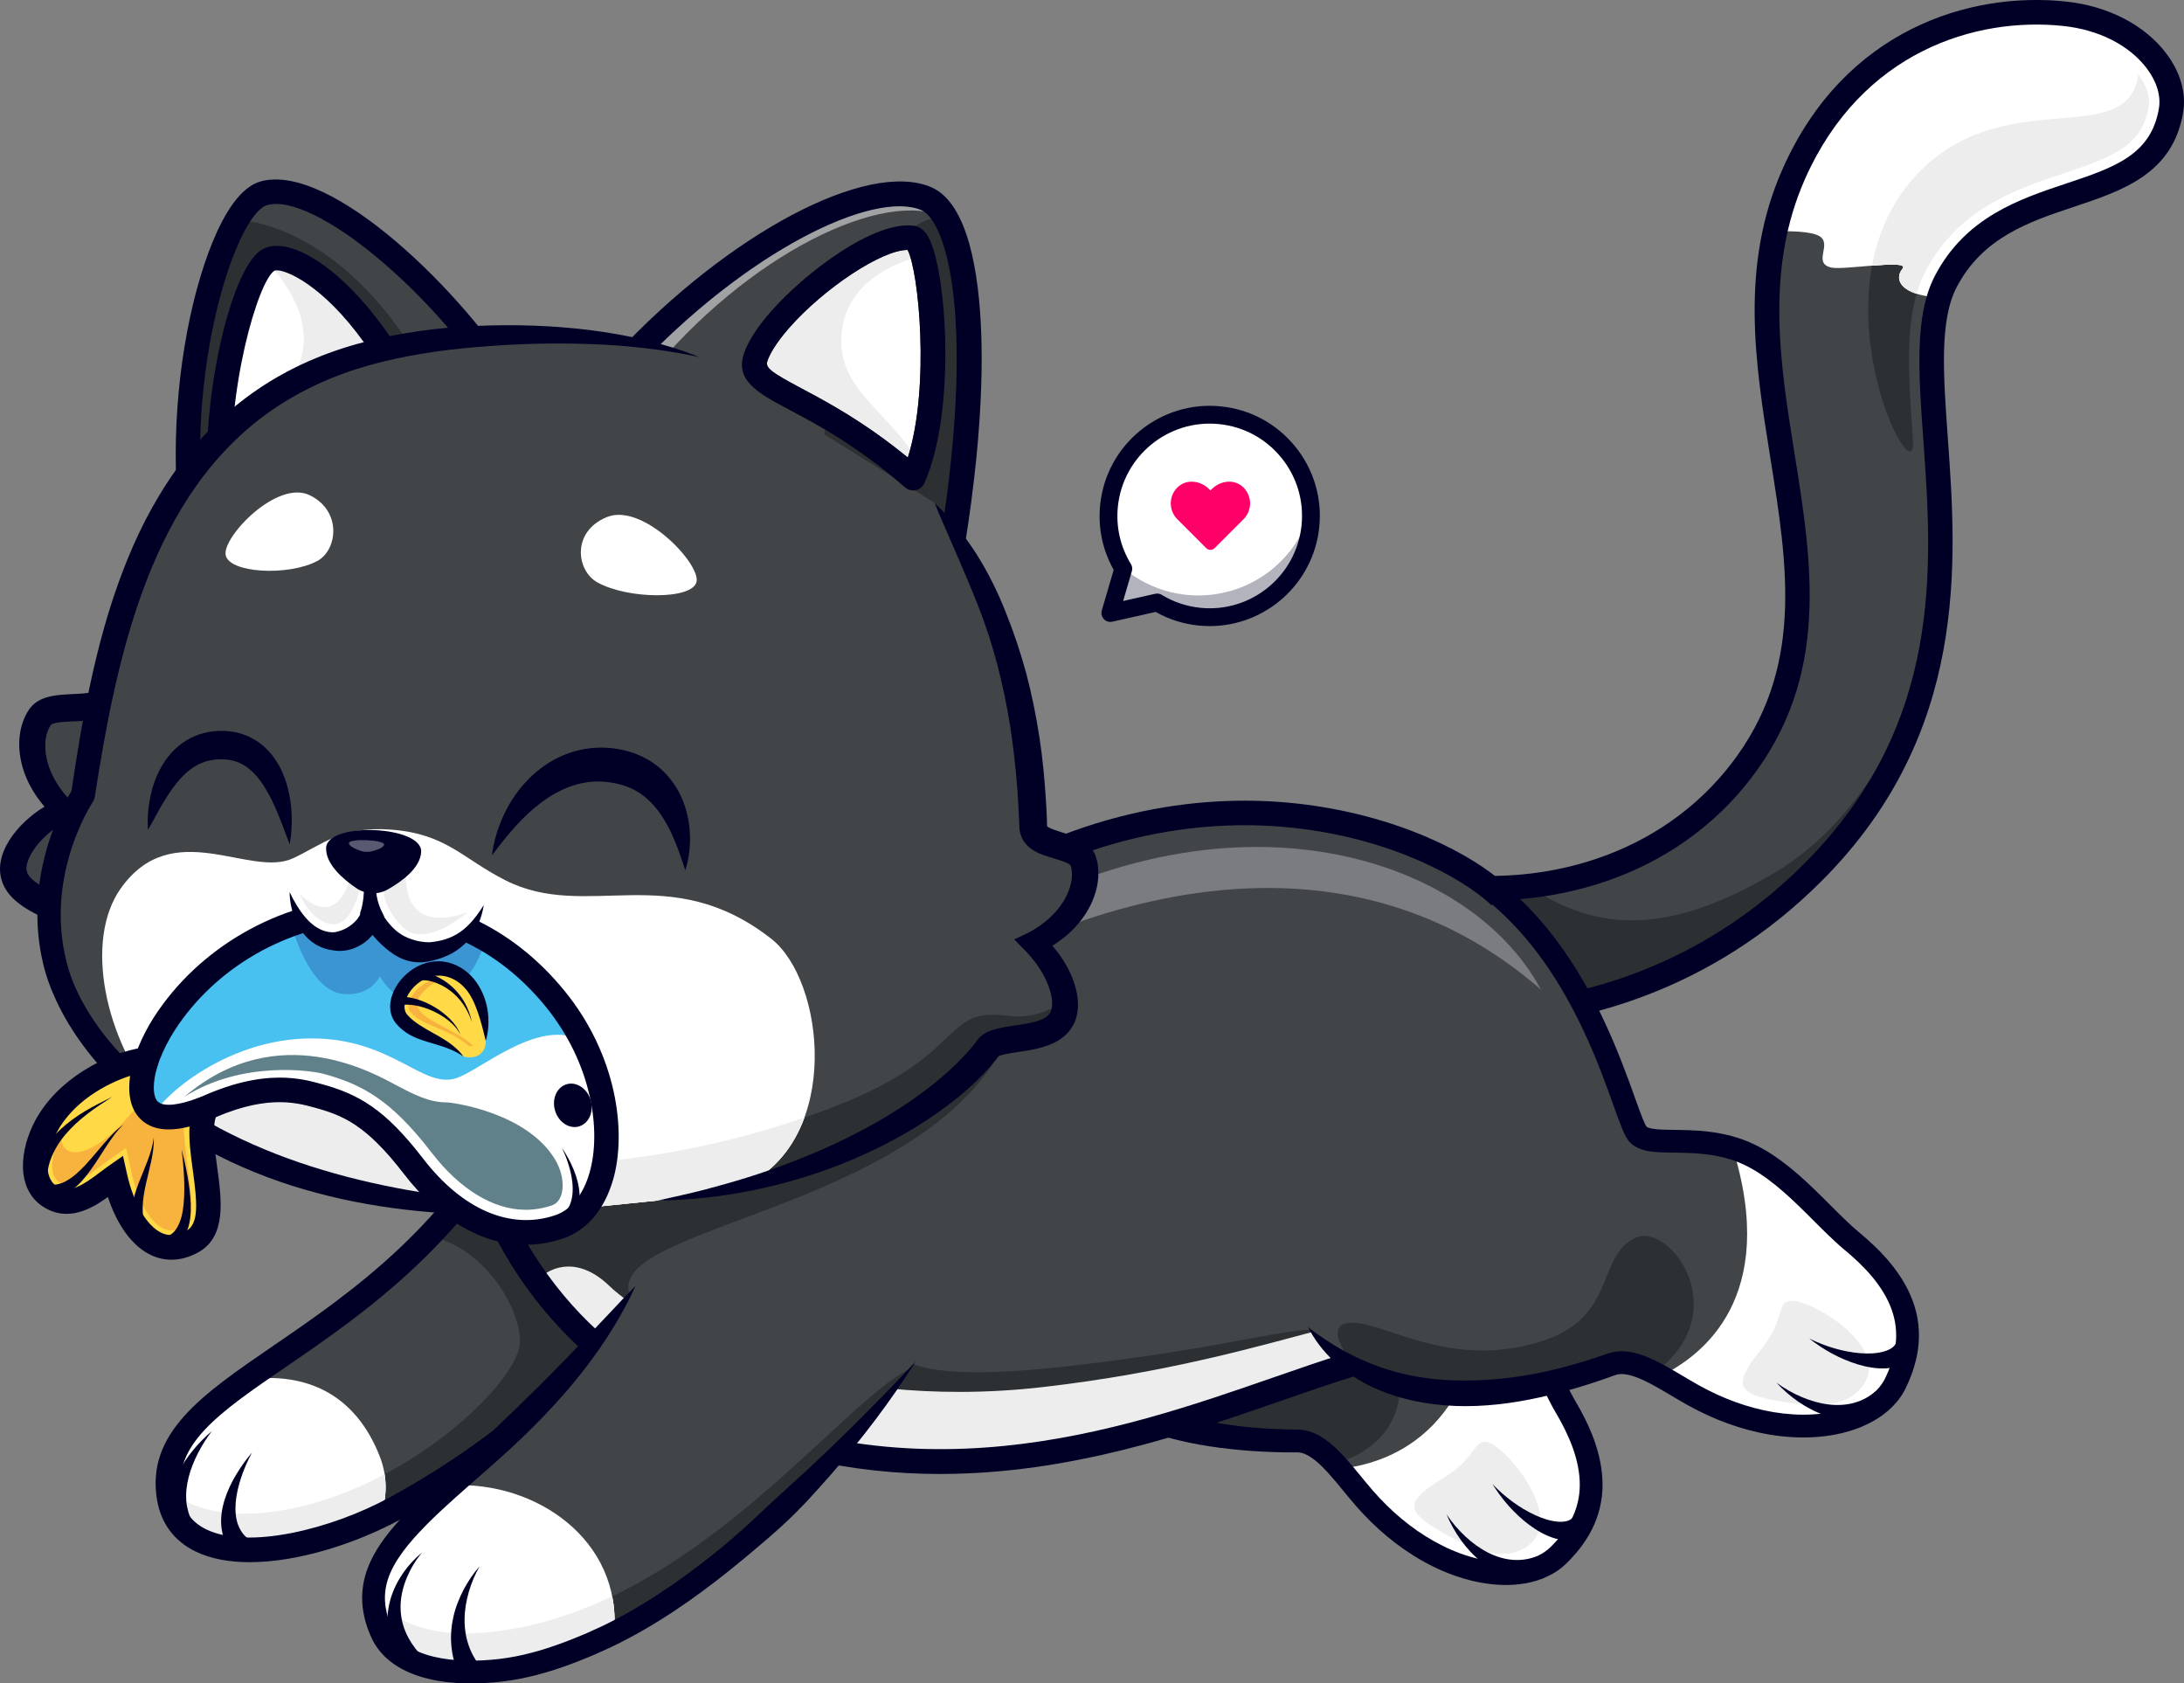 <?xml version="1.0" encoding="utf-8"?>
<!-- Generator: Adobe Illustrator 28.2.0, SVG Export Plug-In . SVG Version: 6.00 Build 0)  -->
<svg version="1.1" id="Layer_1" xmlns="http://www.w3.org/2000/svg" xmlns:xlink="http://www.w3.org/1999/xlink" x="0px" y="0px"
	 viewBox="0 0 3127.06 2409.71" style="enable-background:new 0 0 3127.06 2409.71;" xml:space="preserve">
<rect x="0" y="0" width="3127.06" height="2409.71" fill="#808080" stroke="none"/>
<style type="text/css">
	.st0{fill:#3D4041;}
	.st1{fill:#414548;}
	.st2{fill:#2D3033;}
	.st3{fill:#FFFFFF;}
	.st4{fill:#EDEDED;}
	.st5{fill:#000026;}
	.st6{opacity:0.5;}
	.st7{opacity:0.3;}
	.st8{fill:#F7AA42;}
	.st9{fill:#FDF2E8;}
	.st10{fill:#512717;}
	.st11{fill:#E4F3F9;}
	.st12{fill:#49C1F0;}
	.st13{fill:#3A95D2;}
	.st14{fill:#61818A;}
	.st15{fill:#FFDA46;}
	.st16{fill:#F8B23E;}
	.st17{opacity:0.35;}
	.st18{fill:#FF0068;}
</style>
<g>
	<g>
		<g>
			<g>
				<g>
					<g>
						<g>
							<path class="st0" d="M1467.73,1864.95c36.38,102.18,148.13,197.69,390.02,197.72c36.45,0,67.12,50.31,100.69,87.41
								c98.59,108.96,222.9,124.59,272.28,76.79c50.55-48.93,70.2-112.84,11.56-211.86c-30.59-51.65-55.47-136.41-111.06-180.6
								c-52.52-41.75-113.65-43.95-125.17-67.87c-11.52-23.92,22.39-230.82-72.81-393.13"/>
						</g>
						<g>
							<path class="st0" d="M2230.73,2226.86c-49.38,47.81-173.68,32.2-272.28-76.77c-13.68-15.13-26.9-32.45-40.2-47.68
								c-19.34-22.1-38.91-39.77-60.49-39.75c-241.9-0.01-353.65-95.53-390.04-197.72l465.5-491.52
								c95.23,162.3,61.32,369.22,72.85,393.13c11.2,23.25,69.15,25.96,120.55,64.35c1.56,1.1,3.09,2.29,4.61,3.51
								c55.57,44.19,80.46,128.93,111.03,180.59C2300.9,2114.04,2281.25,2177.94,2230.73,2226.86"/>
						</g>
						<g>
							<path class="st1" d="M2230.71,2226.87c-49.35,47.82-173.65,32.2-272.26-76.76c-13.67-15.13-26.9-32.46-40.18-47.71
								c-2.23-2.53-4.44-5.02-6.68-7.42c-17.19-18.51-34.74-32.33-53.81-32.33c-180.48-0.02-288.48-53.17-346.85-122.6
								c-19.87-23.62-34-49.18-43.24-75.12l465.51-491.5c95.23,162.3,61.31,369.2,72.84,393.12
								c11.21,23.25,69.17,25.98,120.59,64.35c1.54,1.12,3.1,2.28,4.59,3.52c55.56,44.17,80.48,128.93,111.02,180.6
								C2300.91,2114.05,2281.24,2177.92,2230.71,2226.87"/>
						</g>
						<g>
							<path class="st2" d="M1911.59,2094.98c-17.19-18.51-34.74-32.33-53.81-32.33c-180.48-0.02-288.48-53.17-346.84-122.6
								c-9.77-31.74-14.53-64.82,9.85-61.77c45.95,5.8,109.17,112.57,252.85,119.29c115.36,5.4,115.91-88,178.29-93.4
								C2006.65,1899.43,2051.34,2054.56,1911.59,2094.98"/>
						</g>
						<g>
							<path class="st3" d="M2230.73,2226.86c-49.38,47.81-173.68,32.2-272.28-76.77c-13.68-15.13-26.9-32.45-40.2-47.68
								c66.32-6.75,198.17-48.41,208.38-271.51c1.56,1.1,3.09,2.29,4.61,3.51c55.57,44.19,80.46,128.93,111.03,180.59
								C2300.9,2114.04,2281.25,2177.94,2230.73,2226.86"/>
						</g>
						<g>
							<path class="st4" d="M2183.99,2215.29c-31.93,19.71-74.8,5.09-127.86-27.05c-44.07-26.7-41.52-41.09,10.43-72.53
								c50.62-30.63,42.96-60.06,67.25-49.77C2162.79,2078.24,2243.98,2178.27,2183.99,2215.29"/>
						</g>
						<g>
							<path class="st5" d="M1467.73,1864.95c21.76,34.4,46.7,63.29,75.76,87.23c28.88,24.07,62,42.68,97.37,56.47
								c35.37,13.74,72.67,23.61,110.89,29.61c19.11,2.98,38.41,5.17,57.84,6.33c9.7,0.69,19.45,1.04,29.18,1.4l14.63,0.29
								l3.66,0.07l4.94,0.19c3.48,0.27,6.88,0.86,10.17,1.69c13.15,3.47,23.44,10.35,32.18,17.4c8.76,7.16,16.12,14.89,23.11,22.62
								c13.83,15.5,25.91,31.34,38.54,45.79c25.06,28.71,54.38,53.69,87.2,72.12c16.39,9.17,33.63,16.72,51.38,21.99
								c17.73,5.25,36.02,8.27,53.88,7.98c17.78-0.25,35.3-3.95,49.2-12.15c3.46-2.04,6.69-4.34,9.62-6.89l2.14-1.96l2.45-2.44
								c1.65-1.61,3.2-3.28,4.77-4.94c6.25-6.68,11.88-13.74,16.69-21.18c9.75-14.82,15.88-31.25,17.89-48.44
								c1.97-17.22-0.2-35.13-5.17-52.69c-4.92-17.6-12.68-34.8-21.73-51.45c-2.3-4.25-4.59-8.09-7.16-12.59
								c-2.68-4.56-5.12-9.13-7.54-13.7c-4.78-9.14-9.17-18.26-13.46-27.33c-17.05-36.13-32.96-71.85-55.25-101.78
								c-5.55-7.44-11.51-14.4-17.91-20.76c-6.39-6.36-13.19-11.95-20.73-17.22c-14.98-10.44-31.69-18.62-49.53-25.7
								c-8.92-3.59-18.13-6.9-27.69-10.59c-4.79-1.87-9.68-3.83-14.75-6.19c-5.06-2.4-10.31-5.01-15.84-9.19
								c-2.74-2.03-5.56-4.63-8.19-7.73c-1.28-1.7-2.58-3.31-3.66-5.34l-0.81-1.47l-0.4-0.74l-0.45-1.02l-0.82-2.09l-0.51-1.66
								c-1.17-4.28-1.45-7.22-1.79-10.22c-0.31-2.95-0.44-5.63-0.58-8.34c-0.43-10.62-0.35-20.59-0.35-30.58
								c0.25-39.74-0.21-78.8-3.75-117.68c-3.47-38.81-9.77-77.24-20.04-114.44c-10.28-37.16-24.65-73.05-43.92-105.97l-0.01-0.02
								c-4.55-7.77-1.94-17.76,5.83-22.31c7.77-4.55,17.76-1.94,22.31,5.83c20.94,35.75,36.32,74.32,47.23,113.77
								c10.89,39.48,17.48,79.85,21.09,120.22c3.68,40.35,4.12,80.92,3.88,120.67c-0.02,9.88-0.07,19.81,0.31,29.05
								c0.11,2.25,0.23,4.54,0.45,6.53c0.18,1.94,0.52,3.95,0.68,4.46c-0.3-0.62,0.04,0,0.49,0.64c0.62,0.66,1.41,1.51,2.67,2.43
								c2.38,1.86,6.04,3.82,9.95,5.64c3.95,1.84,8.28,3.59,12.75,5.34c8.98,3.47,18.48,6.89,28.01,10.72
								c19.09,7.57,38.38,16.89,56.05,29.22c8.76,6.11,17.38,13.17,25.08,20.85c7.71,7.66,14.69,15.86,21.03,24.35
								c25.3,34.11,41.73,71.77,58.62,107.37c4.22,8.89,8.45,17.69,12.89,26.16c2.23,4.22,4.47,8.42,6.83,12.42
								c2.36,4.14,5.16,8.84,7.59,13.34c9.91,18.25,18.68,37.5,24.5,58.23c5.84,20.63,8.75,42.91,6.18,65.28
								c-2.54,22.34-10.81,44.1-22.93,62.48c-6,9.25-12.82,17.78-20.16,25.62c-1.84,1.95-3.67,3.92-5.58,5.78l-2.84,2.82
								c-1.1,1.02-2.21,2.09-3.35,3.08c-4.56,3.99-9.47,7.47-14.57,10.47c-20.55,12-43.39,16.27-65.2,16.65
								c-21.94,0.33-43.31-3.31-63.68-9.33c-20.38-6.05-39.77-14.58-58.06-24.81c-36.59-20.56-68.61-47.98-95.8-79.12
								c-13.52-15.5-25.6-31.31-38.26-45.47c-6.32-7.01-12.77-13.67-19.43-19.1c-6.63-5.43-13.5-9.52-19.68-11.09
								c-1.54-0.38-3.05-0.64-4.53-0.76l-1.1-0.04c-0.36-0.02-0.66-0.05-1.4-0.04l-3.79-0.02l-15.19-0.09
								c-10.12-0.22-20.26-0.44-30.4-1.01c-20.28-0.91-40.56-2.99-60.82-5.45c-40.45-5.27-80.99-14.22-119.53-29.9
								c-38.38-15.68-75.05-37.93-104.54-68.03C1493.59,1944.33,1472.56,1905.6,1467.73,1864.95"/>
						</g>
						<g>
							<path class="st5" d="M2136.99,2124.45c17.82,18.52,38.59,33.95,60.87,44.26c11.06,5.07,22.75,8.82,33.5,9.51
								c5.29,0.31,10.38-0.09,14.1-1.58c3.84-1.4,6.02-3.56,7.57-6.04l23.62,22.48c-3.73,3.29-7.91,6.12-12.4,8.05
								c-4.46,1.85-9.07,3.15-13.46,3.53c-8.88,1.03-16.83-0.42-24.07-2.43c-14.45-4.26-26.37-11.5-37.24-19.53
								C2167.92,2166.44,2150.59,2146.33,2136.99,2124.45"/>
						</g>
						<g>
							<path class="st5" d="M2071.15,2167.71c7.78,11.51,16.75,22.05,26.66,31.33c9.91,9.26,20.8,17.25,32.39,23.18
								c11.57,5.93,23.83,9.68,35.89,10.57c12.08,0.93,23.84-1,34.81-5.06l8.05,31.6c-15.89,2.55-32.35,1.8-47.43-2.51
								c-15.12-4.25-28.66-11.77-40.21-20.93c-11.59-9.18-21.35-19.96-29.64-31.48C2083.4,2192.86,2076.54,2180.52,2071.15,2167.71"
								/>
						</g>
						<g>
							<path class="st0" d="M976.34,1806.58c0,0-154.25,214.44-412.3,353.49c-121.73,65.59-303.31,95.22-321.86-16.04
								c-29.74-178.43,325.78-201.42,512.92-573.9"/>
						</g>
						<g>
							<path class="st0" d="M976.32,1806.57c0,0-154.23,214.45-412.26,353.51c-6.13,3.29-12.37,6.49-18.78,9.57
								c-120.81,58.64-285.49,80.06-303.09-25.63c-11.72-70.32,36.41-116.51,110.51-169.43c113.88-81.39,289.02-178.8,402.42-404.44
								L976.32,1806.57z"/>
						</g>
						<g>
							<path class="st1" d="M976.31,1806.57c0,0-154.23,214.45-412.27,353.5c-6.13,3.29-12.37,6.49-18.78,9.57
								c-120.81,58.64-285.5,80.06-303.1-25.63c-0.61-3.73-1.06-7.42-1.34-11.03c-5.19-64.24,41.69-108.28,111.84-158.4
								c72.79-52.03,170.69-110.63,261.41-205.12c51.22-53.29,100.13-117.97,141.01-199.32L976.31,1806.57z"/>
						</g>
						<g>
							<path class="st2" d="M976.31,1806.57c0,0-154.23,214.45-412.27,353.5c-6.13,3.29-12.37,6.49-18.78,9.57
								c-120.81,58.64-285.5,80.06-303.1-25.63c-0.61-3.73-1.06-7.42-1.34-11.03c26,21.25,68.81,39.17,138,32.28
								c183.3-18.25,354.85-175.72,364.98-238.58c6.86-42.59-44.97-141.13-129.73-157.23c51.22-53.29,100.13-117.97,141.01-199.32
								L976.31,1806.57z"/>
						</g>
						<g>
							<path class="st4" d="M545.27,2169.64c-120.81,58.64-285.5,80.06-303.1-25.63c-0.61-3.73-1.1-7.42-1.34-11.03
								c26,21.25,68.81,39.17,138,32.28c60.34-6,119.39-27.09,171.82-54.91C553.98,2131.36,551.31,2151.35,545.27,2169.64"/>
						</g>
						<g>
							<path class="st3" d="M545.28,2169.65c-120.81,58.64-285.49,80.06-303.09-25.63c-11.72-70.32,36.41-116.51,110.51-169.43
								c86.74-11.27,156.21,21.61,190.93,109.86C555.62,2114.9,553.76,2143.94,545.28,2169.65"/>
						</g>
						<g>
							<path class="st4" d="M545.27,2169.64c-120.81,58.64-285.5,80.06-303.1-25.63c-0.61-3.73-1.1-7.42-1.34-11.03
								c26,21.25,68.81,39.17,138,32.28c60.34-6,119.39-27.09,171.82-54.91C553.98,2131.36,551.31,2151.35,545.27,2169.64"/>
						</g>
						<g>
							<path class="st5" d="M357.52,2236.14c-29.05,0-55.85-4.69-77.98-15.53c-30.21-14.81-49.13-40.29-54.7-73.69
								c-15.95-95.68,64.34-150.64,165.97-220.22c112.37-76.93,252.22-172.67,348.58-364.46l31.42,15.78
								c-100.43,199.9-250.53,302.66-360.13,377.69c-98.41,67.37-163.42,111.88-151.16,185.43c3.73,22.35,15.34,38.02,35.49,47.9
								c60.61,29.7,179.55-0.73,260.68-44.44c251.25-135.38,404.85-346.17,406.38-348.29l28.54,20.53
								c-6.39,8.89-159.58,219.33-418.23,358.7C510.05,2209.12,427.28,2236.14,357.52,2236.14z"/>
						</g>
						<g>
							<path class="st5" d="M360.8,2079.32c-6.15,11.22-11.18,22.96-15.24,34.86c-4.05,11.89-6.92,24.06-8.04,36
								c-0.99,11.89-0.2,23.66,3.71,33.35c1.91,4.84,4.45,9.15,7.52,12.89c3.2,3.67,6.93,6.75,10.98,9.46l-21.05,24.9
								c-5.51-5.71-10.39-12.13-14.1-19.19c-3.6-7.13-5.95-14.72-7.1-22.23c-2.36-15.13,0.15-29.46,4.08-42.45
								c4.13-13,9.91-24.97,16.62-36.16C344.89,2099.56,352.41,2089.01,360.8,2079.32"/>
						</g>
						<g>
							<path class="st5" d="M303.52,2048.4c-7.78,9.95-14.4,20.66-20.09,31.67c-5.63,11.03-10.21,22.47-13.23,34.03
								c-1.47,5.78-2.55,11.58-3.2,17.33c-0.58,5.75-0.65,11.43-0.26,16.95c0.4,5.52,1.5,10.85,2.94,15.93
								c1.5,5.09,3.68,9.85,6.09,14.39l-30.28,12.11c-2.01-7.22-3.48-14.53-3.96-21.88c-0.44-7.33-0.24-14.6,0.78-21.64
								c2.01-14.1,6.66-27.16,12.68-39.05c6.06-11.89,13.47-22.72,21.64-32.67C284.85,2065.66,293.77,2056.47,303.52,2048.4"/>
						</g>
					</g>
					<g>
						<g>
							<path class="st0" d="M1911.57,1219.55c161.75,83.67,431.22,77.87,580.69-114.97c202.82-261.69-53.58-563.65,76.27-855.94
								c89.85-202.27,271.53-241.27,387.64-228.92c100.78,10.72,161.88,80.98,152.32,138.24
								c-25.31,151.58-239.08,86.08-322.33,244.63c-79.57,151.53,121.31,532.74-189.18,844.88
								c-301.87,303.47-695.65,186.7-695.65,186.7"/>
						</g>
						<g>
							<path class="st0" d="M3108.49,157.96c-25.3,151.6-239.08,86.07-322.33,244.62c-3.81,7.24-6.97,15-9.57,23.27
								c-51.98,164.54,116.03,524.42-179.61,821.62c-301.88,303.46-695.64,186.69-695.64,186.69l10.24-214.61
								c161.77,83.69,431.22,77.88,580.69-114.95c183.76-237.14-9.51-507.37,49.21-773.45c6.06-27.57,14.85-55.1,27.04-82.53
								c89.86-202.26,271.53-241.23,387.64-228.89C3056.95,30.43,3118.06,100.68,3108.49,157.96"/>
						</g>
						<g>
							<path class="st1" d="M3108.49,157.94c-25.3,151.63-239.1,86.1-322.32,244.62c-3.81,7.26-6.97,15-9.57,23.28
								c-34.63,109.65,28.43,306.06-13.14,512.84c-20.81,103.53-67.85,209.66-166.47,308.77
								c-301.88,303.47-695.66,186.71-695.66,186.71l10.26-214.61c76.04,39.34,175.92,58.88,275.88,48.54
								c112.7-11.68,225.6-61.36,304.8-163.51c183.75-237.12-9.53-507.37,49.19-773.44c6.08-27.58,14.84-55.11,27.05-82.53
								c89.87-202.28,271.51-241.25,387.65-228.89C3056.95,30.44,3118.07,100.68,3108.49,157.94"/>
						</g>
						<g>
							<path class="st2" d="M2752.23,242.01c125.56-121.66,294.01-26.36,309.47-135.41c11.88,15.64,17.14,31.98,14.8,46
								c-9.28,55.58-50.4,71.85-122.28,95.82c-66.84,22.29-150.03,50.04-196.77,139.06c-4.63,8.81-8.6,18.45-11.8,28.64
								c-17.95,56.81-12.73,129.39-6.7,213.44C2745.55,721.59,2582.75,406.23,2752.23,242.01"/>
						</g>
						<g>
							<path class="st4" d="M3076.5,152.59c-9.29,55.6-50.41,71.86-122.27,95.83c-66.87,22.3-150.05,50.04-196.77,139.05
								c-4.62,8.8-8.6,18.46-11.8,28.63c-0.44,1.46-0.89,2.92-1.34,4.42c-24.94-7.95-30.7-22.99-20.15-36.01
								c6.04-7.46-17.48-6.37-43.8-4.26c9.17-49.68,30.74-98.42,71.86-138.25c125.55-121.66,294.01-26.36,309.46-135.41
								C3073.58,122.26,3078.85,138.55,3076.5,152.59"/>
						</g>
						<g>
							<path class="st2" d="M2763.47,938.68c-20.8,103.53-67.85,209.66-166.47,308.77c-301.88,303.46-695.66,186.71-695.66,186.71
								l10.26-214.61c76.04,39.33,175.92,58.88,275.89,48.54c75.95,49.07,174.46,88.17,354.19-19.34
								C2658.84,1178.67,2726.03,1047.4,2763.47,938.68"/>
						</g>
						<g>
							<path class="st3" d="M3108.49,157.96c-25.3,151.6-239.08,86.07-322.33,244.62c-3.81,7.24-6.97,15-9.57,23.27
								c-51.4-2.79-66.58-23.91-52.43-41.34c11.54-14.18-84.38,2.51-102.06-1.51c-27.92-6.34,2.73-34.28-17.83-45.43
								c-11.71-6.36-40.32-7-62.79-6.42c6.06-27.57,14.85-55.1,27.04-82.53c89.86-202.26,271.53-241.23,387.64-228.89
								C3056.95,30.43,3118.06,100.68,3108.49,157.96"/>
						</g>
						<g>
							<path class="st4" d="M3076.5,152.59c-9.29,55.6-50.41,71.86-122.27,95.83c-66.87,22.3-150.05,50.04-196.77,139.05
								c-4.62,8.8-8.6,18.46-11.8,28.63c-0.44,1.46-0.89,2.92-1.34,4.42c-24.94-7.95-30.7-22.99-20.15-36.01
								c6.04-7.46-17.48-6.37-43.8-4.26c9.17-49.68,30.74-98.42,71.86-138.25c125.55-121.66,294.01-26.36,309.46-135.41
								C3073.58,122.26,3078.85,138.55,3076.5,152.59"/>
						</g>
						<g>
							<path class="st5" d="M2084.37,1473.85c-109.63,0-184.45-21.76-188.05-22.83c-9.31-2.76-14.61-12.54-11.85-21.85
								s12.57-14.63,21.85-11.86c0.95,0.28,98.08,28.35,229.82,19.68c120.84-7.97,296.72-49.46,448.37-201.92
								c198.47-199.51,182.27-425.23,169.25-606.59c-6.85-95.36-12.75-177.71,16.84-234.07c43.97-83.75,120.67-109.34,188.34-131.92
								c67.61-22.55,121.02-40.37,132.21-107.44c3.03-18.11-3.24-38.52-17.63-57.47c-25.07-32.99-68.52-55.01-119.21-60.4
								c-125.82-13.39-289.06,37-369.72,218.57c-57.53,129.5-35.96,264.05-15.09,394.16c25.06,156.29,50.98,317.91-63.35,465.41
								c-149.45,192.82-423.78,212.34-602.66,119.82c-8.62-4.46-12-15.07-7.54-23.69c4.46-8.62,15.06-11.99,23.69-7.54
								c166.09,85.92,420.49,68.2,558.72-110.13c104.98-135.45,81.39-282.56,56.42-438.31c-21.67-135.18-44.09-274.97,17.68-414
								c88.32-198.82,267.4-253.94,405.57-239.26c60.28,6.41,112.58,33.42,143.48,74.1c20.32,26.74,28.95,56.76,24.32,84.52
								c-14.68,87.93-86.4,111.86-155.76,135c-64.38,21.48-130.95,43.69-168.35,114.91c-24.93,47.49-19.36,125.21-12.9,215.21
								c12.82,178.53,30.37,423.04-179.39,633.9c-159.81,160.66-345.08,204.13-472.36,212.29
								C2118.79,1473.34,2101.16,1473.85,2084.37,1473.85z"/>
						</g>
						<g>
							<path class="st0" d="M1360.5,1298.99c360.53-241.89,681.31-108.2,773.23-19.8c138.47,119.5,88.14,531.66-109.67,651.55
								c-230.62,39-613.74,298.02-1066.05,66.87c-109.55-55.98-293.21-200.98-315.85-553.36L1360.5,1298.99z"/>
						</g>
						<g>
							<path class="st0" d="M2024.06,1930.74c-3.31,0.56-6.6,1.15-9.94,1.79c-231.59,44.49-610.23,292.95-1056.09,65.1
								c-54.54-27.9-127.47-77.82-189.75-164.47c-62.79-87.36-114.76-212-126.13-388.92L1360.49,1299
								c360.55-241.91,681.32-108.22,773.22-19.8C2272.19,1398.7,2221.86,1810.87,2024.06,1930.74"/>
						</g>
						<g>
							<path class="st0" d="M2024.05,1930.74c-1.42,0.25-2.88,0.49-4.3,0.73c-1.87,0.37-3.77,0.69-5.64,1.05
								c-231.6,44.49-610.25,292.96-1056.09,65.09c-54.55-27.9-127.46-77.78-189.75-164.44
								c-62.77-87.35-114.77-212.01-126.12-388.95l504.81-102.07l213.51-43.15c360.56-241.91,681.34-108.2,773.23-19.79
								C2272.2,1398.68,2221.87,1810.87,2024.05,1930.74"/>
						</g>
						<g>
							<path class="st1" d="M2024.05,1930.74c-1.42,0.25-2.88,0.49-4.3,0.73c-1.87,0.37-3.77,0.69-5.64,1.05
								c-231.6,44.49-610.25,292.96-1056.09,65.09c-54.55-27.9-127.46-77.78-189.75-164.44
								c-62.77-87.35-114.77-212.01-126.12-388.95l504.81-102.07l175.72-35.53l37.8-7.62c360.56-241.91,681.34-108.2,773.23-19.79
								c26.73,23.08,46.44,57.06,59.37,97.74C2247.26,1546.94,2183.67,1834.02,2024.05,1930.74"/>
						</g>
						<g class="st6">
							<g>
								<g>
									<path class="st3" d="M2292.52,1491.59c-52.27-73.64-108.93-129.04-167.69-169.79l18.57-42.58
										C2216.44,1339.84,2262.42,1422.32,2292.52,1491.59"/>
								</g>
							</g>
						</g>
						<g>
							<path class="st2" d="M2019.75,1931.47c-1.87,0.37-3.77,0.69-5.64,1.06c-231.6,44.48-610.25,292.96-1056.09,65.09
								c-54.55-27.9-127.46-77.78-189.75-164.45c-62.77-87.35-114.77-212.01-126.12-388.95l504.81-102.07
								c71.17,76.32,325.92,39.62,316.69,83.01c-64.89,305.01-599.51,321.07-562.16,427.76c28.02,80.17,218.67,28.31,406.55,99.8
								c55.03,20.93,174.01,8.64,245.75,0c230.91-27.74,311.33-59.86,345.8-45.99C1912,1911.72,1961.43,1921.29,2019.75,1931.47"/>
						</g>
						<g>
							<path class="st4" d="M2016.52,1916.88c0,5.24-0.86,10.43-2.41,15.66c-231.59,44.49-610.23,292.95-1056.08,65.1
								c-54.54-27.9-127.47-77.81-189.75-164.47c23.15-23.75,62.48-32.54,103.89,7.25c66.43,63.77,301.15,181.44,619.76,145.21
								C1851.36,1944.76,2016.66,1831.62,2016.52,1916.88"/>
						</g>
						<g>
							<path class="st5" d="M1346.12,2109.88c-123.98,0-256.97-25.51-396.1-96.61c-111.56-57.01-302.18-206.59-325.4-567.89
								l-0.98-15.32l729.98-147.61c199.16-132.56,382.49-145.24,501.48-132.45c144.41,15.53,251.95,72.29,300.17,116.19
								c59.93,51.72,89.54,159.07,78.83,286.85c-11.03,131.68-70.27,313.55-200.92,392.74l-2.87,1.74l-3.31,0.56
								c-55.13,9.32-119.11,31.51-193.19,57.21C1698.09,2052.36,1532.26,2109.87,1346.12,2109.88z M660.8,1458.41
								c26.35,332.85,201.88,470.74,305.21,523.54c334.67,171.04,636.15,66.46,856.26-9.89c74.1-25.7,138.29-47.96,195.45-58.07
								c109.94-68.73,170.27-231.8,181.33-363.9c9.77-116.6-15.32-212.91-67.12-257.61c-36.02-32.78-135.18-91.9-280.61-107.54
								c-113.76-12.23-289.56,0.16-481.04,128.63l-2.9,1.94l-3.41,0.69L660.8,1458.41z M1360.5,1298.99h0.05H1360.5z"/>
						</g>
						<g>
							<path class="st0" d="M1872.98,1899.81c68.98,83.7,206.57,135.48,434.02,53.19c34.28-12.4,80.24,24.47,124.43,47.93
								c129.79,68.9,251.99,41.29,282.16-20.47c30.88-63.21,27.6-129.99-61.23-203.15c-46.34-38.16-98.59-109.4-165.89-132.02
								c-63.6-21.38-121.82-2.65-140.79-21.22c-18.98-18.57-57.51-224.66-202.26-344.88"/>
						</g>
						<g>
							<path class="st0" d="M2713.6,1980.44c-30.16,61.76-152.35,89.39-282.15,20.47c-18.02-9.56-36.35-21.36-54.03-31.15
								c-25.71-14.2-50.12-24.15-70.4-16.79c-227.47,82.31-365.05,30.54-434.05-53.17l270.43-620.6
								c144.79,120.19,183.32,326.31,202.3,344.87c18.45,18.04,73.86,0.88,135.26,19.48c1.84,0.51,3.68,1.1,5.53,1.73
								c67.29,22.64,119.53,93.85,165.86,132.03C2741.19,1850.47,2744.46,1917.25,2713.6,1980.44"/>
						</g>
						<g>
							<path class="st1" d="M2713.58,1980.46c-30.13,61.76-152.32,89.38-282.13,20.48c-18.01-9.57-36.34-21.37-54.02-31.18
								c-2.96-1.62-5.88-3.2-8.8-4.7c-22.47-11.56-43.67-18.57-61.6-12.09c-169.72,61.4-289.35,48.17-367.86,2.76
								c-26.73-15.45-48.7-34.67-66.23-55.92l270.45-620.59c144.78,120.2,183.31,326.29,202.28,344.86
								c18.46,18.05,73.89,0.89,135.29,19.47c1.83,0.53,3.69,1.09,5.51,1.74c67.28,22.63,119.55,93.84,165.87,132.04
								C2741.2,1850.49,2744.45,1917.24,2713.58,1980.46"/>
						</g>
						<g>
							<path class="st2" d="M2368.63,1965.05c-22.47-11.56-43.67-18.57-61.6-12.09c-169.72,61.4-289.35,48.17-367.86,2.76
								c-20-26.52-35.73-56-11.76-61.44c45.18-10.18,140.97,68.7,278.36,26.11c110.3-34.18,79.04-122.19,135.85-148.51
								C2391.47,1748.82,2486.28,1879.48,2368.63,1965.05"/>
						</g>
						<g>
							<path class="st3" d="M2713.6,1980.44c-30.16,61.76-152.35,89.39-282.15,20.47c-18.02-9.56-36.35-21.36-54.03-31.15
								c60.06-28.91,169.86-112.97,103.54-326.21c1.84,0.51,3.68,1.1,5.53,1.73c67.29,22.64,119.53,93.85,165.86,132.03
								C2741.19,1850.47,2744.46,1917.25,2713.6,1980.44"/>
						</g>
						<g>
							<path class="st4" d="M2665.72,1985.47c-23.32,29.4-68.61,30.25-129.44,18.08c-50.52-10.11-53.02-24.51-14.87-71.75
								c37.18-46.03,19.95-71.1,46.3-69.69C2599.14,1863.81,2709.52,1930.24,2665.72,1985.47"/>
						</g>
						<g>
							<path class="st5" d="M1872.98,1899.81c32.18,24.94,65.45,43.62,100.93,56.25c35.35,12.79,72.82,19.03,110.76,19.96
								c37.94,0.88,76.37-2.54,114.35-9.89c18.99-3.7,37.88-8.21,56.54-13.74c9.36-2.65,18.64-5.64,27.92-8.62l13.85-4.7l3.47-1.17
								l4.71-1.5c3.37-0.93,6.77-1.53,10.13-1.87c13.55-1.21,25.57,1.75,36.19,5.41c10.67,3.75,20.22,8.51,29.43,13.4
								c18.28,9.87,35.03,20.64,51.83,29.94c33.33,18.46,69.4,31.98,106.53,38.14c18.54,3.04,37.31,4.28,55.8,3.19
								c18.45-1.1,36.68-4.48,53.38-10.83c16.63-6.29,31.85-15.73,42.13-28.17c2.56-3.1,4.81-6.36,6.7-9.76l1.34-2.58l1.47-3.12
								c1.01-2.08,1.9-4.18,2.81-6.28c3.61-8.4,6.49-16.96,8.49-25.59c4.12-17.26,4.3-34.78,0.33-51.64
								c-4.01-16.86-12.14-32.96-22.79-47.78c-10.62-14.86-23.77-28.41-37.94-40.98c-3.62-3.21-7.07-6.03-11.02-9.4
								c-4.08-3.37-7.92-6.84-11.75-10.32c-7.6-6.97-14.84-14.05-21.96-21.11c-28.33-28.17-55.44-56.35-86.59-76.9
								c-7.75-5.1-15.73-9.63-23.91-13.42c-8.17-3.81-16.47-6.75-25.35-9.15c-17.64-4.71-36.14-6.72-55.32-7.31
								c-9.6-0.34-19.39-0.32-29.64-0.53c-5.14-0.13-10.41-0.31-15.97-0.8c-5.58-0.54-11.4-1.21-18.03-3.25
								c-3.27-0.98-6.8-2.45-10.33-4.48c-1.79-1.17-3.56-2.24-5.26-3.78l-1.26-1.1l-0.62-0.56l-0.77-0.81l-1.49-1.69l-1.04-1.39
								c-2.56-3.63-3.82-6.29-5.16-9c-1.29-2.68-2.33-5.15-3.38-7.64c-4.02-9.84-7.34-19.24-10.74-28.64
								c-13.29-37.46-27.01-74.03-43.57-109.38c-16.47-35.31-35.48-69.3-57.79-100.79c-22.31-31.45-48.03-60.3-77.37-84.69
								l-0.02-0.01c-6.92-5.76-7.87-16.04-2.11-22.96c5.76-6.92,16.04-7.87,22.96-2.11c31.85,26.49,59.44,57.53,83.13,90.91
								c23.68,33.42,43.61,69.14,60.75,105.87c17.19,36.69,31.42,74.68,44.71,112.15c3.35,9.3,6.68,18.64,10.19,27.21
								c0.88,2.08,1.76,4.19,2.64,6c0.83,1.75,1.83,3.54,2.16,3.96c-0.5-0.48,0.04-0.01,0.68,0.44c0.81,0.4,1.84,0.94,3.34,1.37
								c2.87,0.93,6.99,1.54,11.28,1.92c4.34,0.38,9.02,0.56,13.81,0.68c9.63,0.2,19.73,0.19,29.99,0.55
								c20.52,0.63,41.83,2.82,62.65,8.4c10.32,2.76,20.82,6.46,30.67,11.07c9.86,4.58,19.21,9.91,28.06,15.74
								c35.4,23.46,63.66,53.28,91.66,81.01c7,6.93,13.97,13.76,21.02,20.22c3.54,3.2,7.07,6.39,10.65,9.35
								c3.62,3.09,7.85,6.56,11.67,9.96c15.53,13.79,30.33,28.91,42.86,46.41c12.51,17.41,22.83,37.38,28.03,59.28
								c5.22,21.87,4.85,45.15-0.3,66.55c-2.49,10.74-6,21.08-10.23,30.95c-1.06,2.46-2.12,4.94-3.28,7.33l-1.7,3.62
								c-0.69,1.33-1.37,2.71-2.1,4.03c-2.93,5.3-6.36,10.25-10.14,14.8c-15.24,18.28-35.27,30.06-55.64,37.84
								c-20.51,7.78-41.86,11.62-63.05,12.9c-21.22,1.24-42.36-0.18-63.04-3.57c-41.4-6.88-80.84-21.77-117.02-41.79
								c-17.98-9.99-34.72-20.73-51.45-29.73c-8.33-4.45-16.66-8.51-24.77-11.35c-8.08-2.85-15.93-4.36-22.28-3.73
								c-1.59,0.17-3.09,0.44-4.52,0.83l-1.05,0.34c-0.35,0.11-0.64,0.18-1.33,0.43l-3.58,1.28l-14.31,5.09
								c-9.6,3.24-19.21,6.48-28.94,9.4c-19.38,6.05-39.15,10.99-59.04,15.57c-39.83,8.81-81,14.19-122.57,12.56
								c-41.43-1.69-83.48-10.12-121.45-28.4C1924.32,1965.65,1891.35,1936.39,1872.98,1899.81"/>
						</g>
						<g>
							<path class="st0" d="M1310.9,1948.99c0,0-224.18,299.98-461.6,402.55c-39.19,16.93-85.33,34.13-134.16,39.54
								c-80.21,8.89-147.81-7.06-168.88-54.41c-66.16-148.69,167.7-206.15,363.45-495.76"/>
						</g>
						<g>
							<path class="st0" d="M1310.89,1949c0,0-205.73,275.28-431.69,388.55c-9.94,5.03-19.91,9.69-29.89,13.99
								c-39.21,16.95-85.33,34.14-134.19,39.54c-80.17,8.89-147.78-7.06-168.87-54.42c-35.48-79.73,15.33-133.26,100.29-210.39
								c73.44-66.71,172.39-151.1,263.15-285.38L1310.89,1949z"/>
						</g>
						<g>
							<path class="st1" d="M1310.88,1948.99c0,0-2.72,3.61-7.87,10.22c-39.62,50.81-223.78,278.04-423.83,378.32
								c-9.94,5.03-19.91,9.69-29.88,13.99c-39.21,16.95-85.33,34.14-134.2,39.54c-80.17,8.88-147.78-7.06-168.87-54.43
								c-8.43-18.93-12-36.37-11.36-53.04c1.95-53.45,46.84-98.54,111.65-157.35c73.44-66.71,172.4-151.1,263.15-285.37
								L1310.88,1948.99z"/>
						</g>
						<g>
							<path class="st2" d="M1303.01,1959.21c-39.62,50.81-223.78,278.04-423.83,378.32c-9.94,5.03-19.91,9.69-29.88,13.99
								c-39.22,16.95-85.33,34.14-134.2,39.54c-80.17,8.88-147.78-7.06-168.87-54.42c-8.43-18.94-12-36.37-11.36-53.04
								c24.78,33.09,74.13,63.55,172.52,51.99C993.02,2302.01,1199.96,2009.82,1303.01,1959.21"/>
						</g>
						<g>
							<path class="st4" d="M879.18,2337.54c-9.94,5.03-19.91,9.69-29.88,13.99c-39.21,16.95-85.33,34.14-134.2,39.54
								c-80.17,8.88-147.78-7.06-168.87-54.43c-2.59-5.8-4.7-11.43-6.41-16.99c-0.44-1.58-0.89-3.12-1.3-4.7
								c-0.16-0.49-0.29-0.97-0.36-1.46c-0.41-1.42-0.73-2.84-1.01-4.26c-0.41-1.83-0.73-3.65-1.02-5.47
								c-0.08-0.57-0.16-1.14-0.24-1.7c-0.24-1.38-0.4-2.76-0.53-4.14c-0.16-1.3-0.24-2.56-0.33-3.81
								c-0.24-3.53-0.32-7.06-0.16-10.5c24.78,33.09,74.14,63.54,172.52,51.99c59.9-7.06,116.35-25.47,169.11-50.65
								C879.79,2301.44,880.8,2319,879.18,2337.54"/>
						</g>
						<g>
							<path class="st3" d="M879.2,2337.54c-9.94,5.03-19.91,9.69-29.89,13.99c-39.21,16.95-85.33,34.14-134.19,39.54
								c-80.17,8.89-147.78-7.06-168.87-54.42c-35.49-79.73,15.33-133.26,100.29-210.39C766.78,2119.73,890.76,2204.2,879.2,2337.54
								"/>
						</g>
						<g>
							<path class="st4" d="M879.18,2337.54c-9.94,5.03-19.91,9.69-29.88,13.99c-39.21,16.95-85.33,34.14-134.2,39.54
								c-80.17,8.88-147.78-7.06-168.87-54.43c-2.59-5.8-4.7-11.43-6.41-16.99c-0.44-1.58-0.89-3.12-1.3-4.7
								c-0.16-0.49-0.29-0.97-0.36-1.46c-0.41-1.42-0.73-2.84-1.01-4.26c-0.41-1.83-0.73-3.65-1.02-5.47
								c-0.08-0.57-0.16-1.14-0.24-1.7c-0.24-1.38-0.4-2.76-0.53-4.14c-0.16-1.3-0.24-2.56-0.33-3.81
								c-0.24-3.53-0.32-7.06-0.16-10.5c24.78,33.09,74.14,63.54,172.52,51.99c59.9-7.06,116.35-25.47,169.11-50.65
								C879.79,2301.44,880.8,2319,879.18,2337.54"/>
						</g>
						<g>
							<path class="st5" d="M1310.9,1948.99c-35.34,56.43-75.99,109.47-119.65,159.98c-22.01,25.1-44.33,50.11-68.98,72.77
								c-6.15,5.67-12.33,11.32-18.7,16.76c-6.32,5.49-12.63,10.99-19.08,16.34c-12.69,10.93-25.7,21.5-38.73,32.07
								c-52.25,41.99-107.97,80.58-169.33,110.12c-7.74,3.52-15.48,7.18-23.22,10.56c-7.72,3.33-15.53,6.54-23.41,9.65
								c-15.75,6.23-31.85,11.89-48.3,16.74c-16.48,4.78-33.3,8.79-50.5,11.4c-17.31,2.66-34.3,3.98-51.72,4.3
								c-17.36,0.21-34.9-0.76-52.49-3.8c-17.53-3.08-35.26-8.14-52-17.22c-8.32-4.59-16.36-10.21-23.54-17.11
								c-7.1-6.96-13.41-15.1-17.93-24.2c-2.4-4.74-3.88-8.62-5.62-12.98l-2.34-6.51l-2.03-6.68c-2.5-9-4.16-18.42-4.64-28.01
								c-1.09-19.23,3.15-38.75,10.75-55.69c7.56-17.05,17.84-31.88,28.76-45.49c11.01-13.55,22.81-25.96,34.82-37.87
								c11.98-11.95,24.26-23.34,36.42-34.71c48.93-45.19,96.56-90.04,143.08-136.03c23.09-23.16,45.99-46.51,68.6-70.35
								l34.05-35.91c11.36-12.06,22.63-24.27,34.51-36.22c-6.72,15.45-14.58,30.26-22.91,44.83c-8.37,14.54-17.34,28.72-26.84,42.56
								c-19.02,27.65-40.12,53.86-62.68,78.67c-22.45,24.92-46.29,48.51-70.99,70.95c-24.62,22.51-49.97,44.04-74.48,65.99
								c-24.42,21.97-48.42,44.31-68.24,68.61c-9.78,12.17-18.42,24.88-24.28,38.15c-5.9,13.26-8.77,27-8.03,40.89
								c0.35,6.95,1.56,13.93,3.48,20.88l1.58,5.21l1.86,5.18c1.32,3.33,2.85,7.18,4.21,9.81c2.85,5.75,6.83,10.86,11.51,15.5
								c4.77,4.58,10.39,8.56,16.54,11.96c12.4,6.76,26.91,11.09,41.92,13.7c15.06,2.6,30.71,3.52,46.45,3.32
								c15.68-0.27,31.78-1.54,47.2-3.93c15.54-2.36,31-6.03,46.31-10.47c15.31-4.52,30.48-9.84,45.52-15.78
								c7.52-2.97,15.02-6.05,22.51-9.28c7.43-3.26,14.64-6.68,21.99-10c58.11-27.96,112.09-65.21,162.95-106.1
								c12.77-10.19,25.14-20.89,37.38-31.75c6.13-5.4,12.1-11.01,18.09-16.58l17.93-16.78c11.95-11.2,24.09-22.21,36.18-33.3
								c12.24-10.95,24.28-22.14,36.22-33.45c23.97-22.55,47.53-45.63,70.78-69.11C1265.19,1997.11,1288.28,1973.36,1310.9,1948.99"
								/>
						</g>
						<g>
							<path class="st5" d="M2590.61,1916.05c23.06,11.35,47.84,18.79,72.3,20.91c12.13,1,24.4,0.55,34.74-2.47
								c5.08-1.52,9.72-3.61,12.72-6.29c3.14-2.62,4.45-5.4,5.07-8.25l29.86,13.1c-2.39,4.36-5.35,8.45-8.91,11.78
								c-3.56,3.26-7.45,6.04-11.46,7.91c-8,3.99-15.97,5.33-23.46,5.9c-15.04,0.91-28.71-1.84-41.66-5.69
								C2633.98,1945,2610.84,1931.99,2590.61,1916.05"/>
						</g>
						<g>
							<path class="st5" d="M2543.42,1979.13c11.23,8.18,23.25,15.03,35.73,20.38c12.46,5.34,25.43,9.15,38.35,10.77
								c12.89,1.64,25.7,0.99,37.34-2.28c11.67-3.23,22.07-9.05,31.01-16.61l18.32,26.97c-14.07,7.8-29.8,12.7-45.45,13.78
								c-15.66,1.15-30.96-1.31-44.94-5.99c-14.02-4.69-26.86-11.5-38.58-19.51C2563.5,1998.61,2552.84,1989.34,2543.42,1979.13"/>
						</g>
						<g>
							<path class="st5" d="M686.75,2242.04c-6.79,11.64-11.82,24.12-15.53,36.76c-3.63,12.65-5.86,25.57-6.01,38.27
								c-0.24,12.69,1.52,25.1,5.3,36.58c3.67,11.51,9.56,21.98,16.63,31.38l-27.96,16.78c-6.51-13.71-11.06-28.39-12.63-43.23
								c-1.68-14.82-0.66-29.6,2.48-43.53c3.05-13.97,8.25-27.1,14.63-39.32C670.12,2263.54,677.74,2252.11,686.75,2242.04"/>
						</g>
						<g>
							<path class="st5" d="M604.28,2222.41c-9.24,10.9-16.49,23.24-21.86,36.04c-5.33,12.82-8.49,26.28-8.87,39.48
								c-0.15,6.6,0.4,13.12,1.54,19.44c1.16,6.33,3.16,12.43,5.49,18.3c5.01,11.69,12.1,22.35,20.64,31.91l-26.44,19.09
								c-8.09-13.55-14.35-28.47-17.66-44.05c-1.49-7.83-2.43-15.73-2.35-23.62c0.1-7.87,0.97-15.66,2.61-23.19
								c3.38-15.06,9.74-28.93,17.84-41.21C583.39,2242.36,593.12,2231.39,604.28,2222.41"/>
						</g>
						<g class="st7">
							<g>
								<g>
									<path class="st3" d="M2206.28,1416.54c-375.63-327.31-864.78,0.06-864.78,0.06l-13.06-56.21l37.8-7.63
										C1744.14,1105.91,2102.36,1221.44,2206.28,1416.54"/>
								</g>
							</g>
						</g>
						<g>
							<path class="st1" d="M601.17,1397.47c-226.26-104.58-465.39,10.2-494.26-77.8c-13-22.65-88.45-31.98-88-76.53
								c0.29-27.55,29.84-63.84,71.78-84.23c-51.91-49.57-52.13-107.73-32.44-133.57c16.84-22.09,83.45-1.83,98.16-27.56
								c58.53-102.44,154.58,138.11,293.19,29.92"/>
						</g>
						<g>
							<path class="st5" d="M601.17,1397.47c-21.28-5.07-42.03-9.96-62.84-13.88c-20.78-3.97-41.53-7.14-62.32-9.59
								c-20.79-2.48-41.63-4.21-62.55-5.36c-20.93-1.09-41.95-1.14-63.03-0.7c-42.22,0.83-84.42,4.61-127.98,6.68
								c-21.86,0.83-43.99,1.63-67.87-1.71c-11.9-1.84-24.62-4.61-37.46-11.78c-6.36-3.59-12.66-8.52-17.79-14.71
								c-5.16-6.16-8.95-13.41-11.29-20.57l1.65,3.69c0.38,0.57-1.31-1.63-4.39-3.53c-2.99-2-6.82-4.11-10.89-6.2
								c-8.2-4.21-17.48-8.41-26.88-13.53c-9.4-5.14-19.28-11.06-28.65-20.06c-4.63-4.53-9.1-9.99-12.54-16.57
								c-3.47-6.54-5.69-14.19-6.19-21.67c-0.57-7.52,0.51-14.62,2.25-20.95c1.77-6.35,4.21-12.15,7.03-17.48
								c5.68-10.66,12.79-19.69,20.51-27.81c15.48-16.17,33.79-28.56,53.62-37.52l-4.13,26.45c-9.83-8.99-18.94-19.02-26.78-30.24
								c-7.77-11.25-14.25-23.67-18.68-37.07c-4.45-13.38-6.92-27.74-6.33-42.55c0.73-14.75,4.05-30.17,13.55-44.53l1.89-2.68
								c0.97-1.26,1.99-2.45,3.08-3.55c2.16-2.2,4.47-4.02,6.76-5.53c4.61-3,9.05-4.76,13.14-6.06c8.2-2.53,15.34-3.29,22.09-3.94
								c13.36-1.14,25.53-1.12,36.01-2.39c5.14-0.6,9.85-1.61,12.61-2.8c1.4-0.57,2.15-1.14,2.38-1.34
								c0.11-0.11,0.09-0.13,0.07-0.11c0.02-0.02-0.1,0.11,0.03-0.05l1.41-2.39c3.76-6.36,8.36-12.79,14.82-18.72
								c6.35-5.87,15.01-11.31,24.86-13.44c9.81-2.34,19.43-1.35,27.44,0.66c8.12,2.04,14.93,5.08,21.22,8.35
								c12.46,6.66,22.89,14.14,33.04,21.42c10.07,7.33,19.77,14.51,29.42,21.32c9.59,6.88,19.23,13.28,29.08,18.73
								c9.84,5.45,19.91,9.97,30.16,12.93c10.26,2.97,20.55,4.67,31.14,5.01c10.58,0.32,21.48-0.91,32.75-3.4
								c2.76-0.76,5.68-1.27,8.49-2.16c2.88-0.73,5.78-1.54,8.66-2.51l8.8-2.88c2.93-1.04,5.92-2.09,9.04-3.07
								c-3.57,5.37-7.62,10.46-12.27,14.99c-4.56,4.65-9.68,8.82-15.22,12.55c-11.09,7.36-24.1,12.72-37.93,15
								c-6.9,1.17-13.94,1.51-20.96,1.31c-6.99-0.42-13.92-1.32-20.64-2.89c-13.48-3.07-26.16-7.98-38.05-13.7
								c-11.91-5.73-23.07-12.31-33.76-19.08c-10.67-6.83-20.77-14.01-30.72-20.74c-9.9-6.69-19.7-13.12-28.99-17.68
								c-4.6-2.24-9.06-4.19-12.84-5.04c-3.82-0.91-6.75-1-8.87-0.42c-2.17,0.44-4.28,1.67-6.89,4.04c-2.55,2.37-5.26,5.9-7.82,9.99
								l-0.97,1.52c-0.68,1.13-1.57,2.6-2.48,3.79c-1.83,2.49-3.94,4.72-6.14,6.62c-4.43,3.77-9.07,6.24-13.34,7.95
								c-8.61,3.39-16.08,4.46-23.06,5.28c-13.85,1.46-26.21,1.26-37.22,2.14c-5.42,0.4-10.5,1.15-14.03,2.16
								c-1.74,0.48-3.03,1.06-3.56,1.39c-0.27,0.16-0.37,0.24-0.37,0.21c0,0,0.03-0.05,0.05-0.11l-0.77,1.05
								c-4.34,5.96-7.14,15.17-7.78,24.74c-0.6,9.65,0.65,19.85,3.51,29.79c5.82,19.94,17.89,38.7,33.5,54.57l15.6,15.86
								l-19.73,10.59c-15.71,8.44-30.13,19.52-41.53,32.45c-5.67,6.45-10.48,13.45-13.88,20.41c-3.41,6.91-5.03,13.93-4.43,18.59
								c0.27,2.39,0.93,4.42,2.15,6.6c1.21,2.16,3.08,4.46,5.58,6.78c4.99,4.69,12.19,9.2,20.23,13.34
								c8.07,4.2,16.85,8.15,26.33,12.87c4.74,2.4,9.66,4.96,14.94,8.4c5.14,3.51,11.34,7.73,16.92,16.78l0.82,1.32l0.83,2.38
								c2.11,6.01,5.05,9.64,11.01,13.1c5.95,3.34,14.43,5.78,23.67,7.16c18.65,2.75,39.63,2.56,60.59,2.03
								c42.17-1.32,85.58-4.05,129.19-3.48c21.82,0.2,43.71,1.26,65.57,3.22c21.87,1.91,43.7,5.1,65.17,10.06
								c21.47,4.9,42.57,11.54,62.82,20.1C564.06,1374.17,583.45,1384.67,601.17,1397.47"/>
						</g>
						<g>
							<path class="st8" d="M281.48,795.38c-41.94-230.19,31.43-501.25,96.73-518.86c82.3-22.19,263.83,138.58,353.59,286.02"/>
						</g>
						<g>
							<path class="st1" d="M731.79,562.54l-85.08,43.97L281.49,795.38c-33.62-184.42,6.79-395.03,57.78-480.58
								c12.67-21.23,25.96-34.76,38.96-38.26C460.51,254.34,642.02,415.09,731.79,562.54"/>
						</g>
						<g>
							<path class="st2" d="M646.71,606.5L281.49,795.38c-33.62-184.42,6.8-395.03,57.78-480.58
								C380.84,316.22,536.03,350.03,646.71,606.5"/>
						</g>
						<g>
							<path class="st5" d="M281.47,812.96c-8.33,0-15.73-5.94-17.28-14.43c-19.3-105.91-16.28-232.02,8.26-346
								c8.89-41.27,42.45-177.14,101.19-192.98C473.91,232.49,664.69,418.5,746.82,553.4c5.05,8.29,2.42,19.11-5.87,24.16
								c-8.29,5.04-19.11,2.42-24.16-5.87C625,420.91,450.21,275.3,382.79,293.5c-46.69,12.59-127.38,260.69-84,498.73
								c1.74,9.55-4.59,18.7-14.15,20.44C283.57,812.87,282.51,812.96,281.47,812.96z"/>
						</g>
						<g>
							<path class="st9" d="M383.16,372.92c21.45-13.88,81.77,15.33,141.16,92.08c37.07,47.91,66.67,98.24,70.03,129.91
								c-48.83,20.84-163.32,75.68-278.04,138.83C300.5,578.3,348.13,395.59,383.16,372.92"/>
						</g>
						<g>
							<path class="st3" d="M594.36,594.89c-48.85,20.84-163.33,75.69-278.04,138.83c-0.26-2.37-0.48-4.74-0.66-7.1
								c-3.64-40.47-3.05-82.56,0.36-123.06c9.46-111.54,40.66-210.79,65.86-229.72c0.4-0.35,0.84-0.66,1.28-0.93
								c21.46-13.89,81.79,15.33,141.17,92.07C561.36,512.9,590.97,563.26,594.36,594.89"/>
						</g>
						<g>
							<path class="st4" d="M594.36,594.89c-48.85,20.84-163.33,75.69-278.04,138.83c-0.26-2.37-0.48-4.74-0.66-7.1
								c-0.46-5.17-0.86-10.36-1.19-15.57c-2.65-35.03-3.51-71.41-2.54-107.26c1.3-0.04,2.69-0.11,4.09-0.23
								c31.04-2,78.28-14.47,105.63-66.82c35.05-67.03-6.85-126.4-39.77-162.91c0.4-0.35,0.84-0.66,1.28-0.93
								c21.46-13.89,81.79,15.33,141.17,92.07C561.36,512.9,590.97,563.26,594.36,594.89"/>
						</g>
						<g>
							<path class="st5" d="M301.49,761.96l-2.69-26.44c-15.55-153.12,30.41-348.63,74.8-377.36
								c34.86-22.57,104.09,17.85,164.61,96.08c25.49,32.95,68.95,94.79,73.61,138.82l1.37,12.92l-11.95,5.1
								c-44.14,18.83-158.22,72.97-276.47,138.06L301.49,761.96z M392.7,387.68c-22.77,14.76-69.2,168.61-61,317.63
								c100.37-54.3,194.74-99.58,242.57-120.82c-7.77-26.4-31.13-66.41-63.87-108.74C452,400.27,400.96,382.89,392.7,387.68z
								 M383.16,372.92h0.05H383.16z"/>
						</g>
						<g>
							<path class="st8" d="M894.87,519.15c153.74-164.65,347.6-270.59,431.31-234.8c66.5,28.43,93.81,265.7,5.89,657.13"/>
						</g>
						<g>
							<path class="st8" d="M1332.08,941.49L894.85,519.16c1.29-1.35,2.54-2.73,3.82-4.08
								c153.13-162.33,344.48-266.22,427.52-230.74c10.26,4.4,19.56,13.73,27.69,27.87
								C1398.38,389.63,1406.42,610.41,1332.08,941.49"/>
						</g>
						<g>
							<path class="st1" d="M1335.52,925.96c-1.12,5.12-2.29,10.32-3.45,15.53L1195.9,809.94L894.85,519.16
								c1.29-1.35,2.53-2.73,3.82-4.08c153.13-162.34,344.48-266.23,427.52-230.74c10.26,4.39,19.57,13.72,27.69,27.86
								c0.14,0.21,0.24,0.47,0.39,0.68C1397.72,389.67,1405.97,604.46,1335.52,925.96"/>
						</g>
						<g class="st6">
							<g>
								<g>
									<path class="st3" d="M1353.88,312.2c-0.54-0.19-0.98-0.34-1.35-0.54c-83.01-42.86-281.41,49.69-426.79,229.69l-27.08-26.28
										c153.13-162.33,344.48-266.22,427.52-230.74C1336.46,288.74,1345.76,298.06,1353.88,312.2"/>
								</g>
							</g>
						</g>
						<g>
							<path class="st2" d="M1335.52,925.96L1195.9,809.94c-15.8-63.86-29.71-159.6-4.02-248.12
								c37.5-129.04,91.34-261.53,162.4-248.94C1397.72,389.67,1405.97,604.46,1335.52,925.96"/>
						</g>
						<g>
							<path class="st5" d="M1332.09,959.36c-1.29,0-2.61-0.14-3.93-0.44c-9.63-2.16-15.69-11.73-13.53-21.36
								c50.79-226.16,57.69-375.04,54.53-460.11c-4.32-116.46-29.64-167.96-50.01-176.67c-67.66-28.93-249.01,56.84-411.23,230.56
								c-6.73,7.21-18.05,7.6-25.27,0.87c-7.22-6.74-7.6-18.05-0.86-25.27c161.67-173.14,359.96-278.14,451.41-239.04
								c53.72,22.97,68.63,125.91,71.69,208.22c3.23,87.18-3.74,239.36-55.38,469.27C1347.65,953.71,1340.27,959.36,1332.09,959.36z
								"/>
						</g>
						<g>
							<path class="st4" d="M1152.62,1622.2c-13.46,25.17-33.61,46.45-61.73,60.68c-294.91,73.57-449.94,35.43-449.94,35.43
								c-180.35-13.39-317.65-66.74-412.13-136.11c-11.04-12.9-21.07-26.81-30.1-41.36
								C380.66,1652.56,715.13,1738.31,1152.62,1622.2"/>
						</g>
						<g>
							<path class="st0" d="M1338.43,720.33c99.9,144.7,135.48,292.92,141.02,463.56c0.96,29.62,61.79,21.93,71.25,48.05
								c11.06,30.54-6.55,85.97-70.9,117.75c33.92,32,51.26,75.47,43.29,101.85c-12.88,42.65-87.68,29-106.85,46.71
								c-59.9,82.14-230.73,193.83-474.34,220.19l-88.2,8.96c-514.3,30.66-738.02-200.29-774.92-347.91
								c-33.11-132.46,40.03-241.17,40.02-241.34c39.24-261.03,105.35-551.08,406.3-631.92c31.13-8.36,64.51-14.86,100.29-19.35
								c36.65-4.6,220.23-23.91,375.54,24.14L1338.43,720.33z"/>
						</g>
						<g>
							<path class="st0" d="M1479.81,1349.68c33.9,32.02,51.24,75.47,43.28,101.86c-12.88,42.65-87.67,29-106.85,46.69
								c-48.92,67.11-171.8,153.85-347.91,197.79h-0.04c-39.53,9.88-81.76,17.6-126.41,22.41l-88.17,8.97
								c-301.41,17.96-503-53.94-625.68-146.21c-86.68-65.21-133.98-140.63-149.25-201.73c-33.09-132.45,40.04-241.14,40.04-241.34
								c39.21-261,105.34-551.07,406.27-631.89c31.15-8.38,64.51-14.89,100.28-19.38c36.66-4.59,220.24-23.89,375.55,24.17
								l337.53,209.31c99.87,144.67,135.46,292.9,140.98,463.56c0.99,29.64,61.8,21.92,71.28,48.03
								C1561.77,1262.49,1544.13,1317.93,1479.81,1349.68"/>
						</g>
						<g>
							<path class="st1" d="M1524.71,1431.61c0.65,7.3,0.16,14.03-1.62,19.91c-12.9,42.66-87.68,29.04-106.86,46.72
								c-48.91,67.11-171.79,153.86-347.91,197.78h-0.04c-39.54,9.9-81.76,17.6-126.41,22.43l-88.17,8.96
								c-293.65,17.52-492.52-50.28-616.01-139.06c-3.28-2.39-6.53-4.74-9.69-7.14C141.35,1516,94.02,1440.57,78.78,1379.45
								c-33.09-132.45,40.03-241.13,40.03-241.33c39.21-261.01,105.36-551.04,406.27-631.87c31.19-8.4,64.52-14.89,100.29-19.39
								c36.66-4.58,220.24-23.88,375.56,24.17l337.53,209.3c99.88,144.65,135.45,292.92,140.97,463.57
								c1.02,29.64,61.8,21.9,71.29,48.01c11.07,30.58-6.57,86.01-70.89,117.77C1506.18,1374.51,1522.48,1406.34,1524.71,1431.61"/>
						</g>
						<g>
							<path class="st2" d="M1523.09,1451.52c-12.9,42.66-87.68,29.04-106.86,46.72c-48.91,67.12-171.78,153.86-347.91,197.78h-0.04
								c-39.54,9.9-81.76,17.6-126.41,22.43l-88.17,8.96c-293.65,17.52-492.52-50.28-616.01-139.06
								c126.4,44.73,533.48,161.61,961.65-6.16c184.72-72.35,149.12-140.56,242.07-128.27c33.42,4.42,61-5.8,83.3-22.3
								C1525.36,1438.9,1524.88,1445.64,1523.09,1451.52"/>
						</g>
						<g>
							<path class="st4" d="M1151.74,1599.7c-14.84,40.55-41.61,75.67-83.42,96.31h-0.04c-39.54,9.9-81.75,17.6-126.4,22.43
								l-88.17,8.96c-293.65,17.52-492.52-50.28-616.01-139.06C359.41,1631.41,741.34,1741.36,1151.74,1599.7"/>
						</g>
						<g>
							<path class="st3" d="M1068.33,1696.02h-0.04c-39.53,9.88-81.76,17.6-126.41,22.41l-88.17,8.97
								c-301.41,17.96-503-53.94-625.68-146.21c-78.65-92.9-107.73-235.32-55.14-309.51c74.34-104.8,184.76-14.42,246.68-43.11
								c41.44-19.19,68.78-46.31,139.96-41.06c79.06,5.83,102.2,41.03,163.55,72.28c117.45,59.87,235.36-30.28,381.35,84.09
								C1180.5,1403.51,1205.9,1628.05,1068.33,1696.02"/>
						</g>
						<g>
							<path class="st4" d="M1151.74,1599.7c-14.84,40.55-41.61,75.67-83.42,96.31h-0.04c-39.54,9.9-81.75,17.6-126.4,22.43
								l-88.17,8.96c-293.65,17.52-492.52-50.28-616.01-139.06c197.22-265.21,276.83,86.82,519.66,80.99
								C879.81,1666.4,1014.18,1647.18,1151.74,1599.7"/>
						</g>
						<g>
							<path class="st5" d="M1000.93,511.02c-52.5-11.16-105.38-16.89-158.35-18.56c-52.93-1.86-105.91-0.22-158.53,4.18
								c-26.37,2.26-52.42,5.08-78.26,9.41c-25.86,4.19-51.46,9.63-76.56,16.61c-49.93,13.88-97.5,35.18-139.72,64.28
								c-42.19,29.17-78.58,66.24-108.39,108.29c-29.8,42.11-53.22,88.92-71.98,137.69c-18.72,48.84-33,99.64-44.63,151.19
								c-11.63,51.58-20.64,103.93-28.78,156.58l0.12-4.13c0.21,2.6-0.24,5.71-1.37,8.36c-1.71,3.56-1.54,2.77-1.53,2.9l-0.28,0.43
								l-0.54,0.86l-1.08,1.74l-2.14,3.59c-1.41,2.44-2.8,4.92-4.15,7.43c-2.7,5.01-5.27,10.16-7.68,15.37
								c-4.85,10.43-9.15,21.15-12.88,32.04c-7.47,21.81-12.72,44.35-15.38,67.12c-2.55,22.78-2.64,45.79,0.34,68.41
								c1.32,11.31,3.73,22.56,6.44,33.53c2.82,10.84,6.51,21.59,10.96,32.09c8.96,21,20.82,40.97,34.34,59.78
								c13.54,18.82,28.89,36.45,45.54,52.82c33.37,32.75,71.91,60.19,112.72,83.56c82.14,46.31,173.63,75.5,267.27,93.65
								c93.87,18.18,190.21,24.81,287.28,27.13c-96.17,13.66-194.67,15.05-292.04,1.82c-24.31-3.43-48.57-7.63-72.64-12.91
								c-24.03-5.42-47.92-11.72-71.49-19.18c-47.1-15.04-92.91-34.81-136.05-59.65c-43.18-24.73-83.46-54.98-118.83-90.52
								c-35.37-35.43-65.88-76.6-86.17-123.66c-5.12-11.73-9.45-23.9-12.86-36.46c-3.21-12.5-5.86-24.98-7.43-37.71
								c-3.44-25.39-3.44-51.15-0.71-76.48c2.85-25.34,8.56-50.24,16.68-74.27c4.06-12.02,8.73-23.82,14.05-35.37
								c2.65-5.78,5.43-11.51,8.42-17.17c1.49-2.83,3.04-5.65,4.64-8.47l2.48-4.23l1.29-2.13l0.66-1.06l0.33-0.53
								c0.11-0.03,0.38-0.98-1.23,2.41c-1.04,2.49-1.38,5.44-1.07,7.89l0.11-4.14c7.77-53.1,16.48-106.3,27.96-159.17
								c11.47-52.85,25.74-105.44,45.14-156.56c9.67-25.56,20.67-50.72,33.22-75.22c12.65-24.43,26.85-48.19,42.91-70.76
								c31.93-45.24,71.97-85.35,118.1-116.62c46.08-31.42,97.95-53.46,151.24-67.32c26.55-6.92,53.43-12.2,80.43-16.1
								c27.01-3.86,54.25-6.1,81.25-7.28c54.11-2.34,108.36-0.69,162.06,5.9C897.76,479.3,951.08,490.88,1000.93,511.02"/>
						</g>
						<g>
							<path class="st3" d="M997.34,832.65c5.45-25.96-77.03-113.1-128.11-92.61c-51.08,20.49-44.25,76.77-13.86,93.61
								C899.53,858.12,991.89,858.62,997.34,832.65"/>
						</g>
						<g>
							<path class="st3" d="M323.06,794.29c-4.35-26.17,74.17-108.46,120.81-85.24c46.63,23.22,38.83,78.93,10.3,94.04
								C412.73,825.03,327.4,820.45,323.06,794.29"/>
						</g>
						<g>
							<path class="st9" d="M1306.61,340.71c-58.58-8.82-201.7,105.83-224.38,169.95c-17.4,49.19,80.07,47.47,225.28,173.77
								C1356.39,574.58,1332.14,344.55,1306.61,340.71"/>
						</g>
						<g>
							<path class="st3" d="M1307.51,684.4c-0.69-0.62-1.39-1.2-2.07-1.78c-144.05-124.48-240.52-123-223.19-171.95
								c22.64-64.14,165.76-178.77,224.34-169.97c3.28,0.48,6.55,4.74,9.63,11.95C1337.17,401.68,1350.07,588.7,1307.51,684.4"/>
						</g>
						<g>
							<path class="st4" d="M1313.15,659.22c-2.32,8.17-4.87,16.05-7.72,23.41c-144.05-124.48-240.52-123.01-223.19-171.96
								c22.64-64.14,165.76-178.77,224.34-169.97c3.28,0.48,6.55,4.74,9.63,11.95c1.81,5.7,3.21,10.32,3.98,13.18
								c-39.29,10.26-103.47,36.98-114.09,103.13C1192.16,556.01,1273.07,586.95,1313.15,659.22"/>
						</g>
						<g>
							<path class="st10" d="M1307.51,702c-4.2,0-8.31-1.5-11.53-4.31c-67.92-59.07-124-88.89-164.94-110.67
								c-46.16-24.55-79.51-42.28-65.38-82.23c25.23-71.32,175.01-191.76,243.57-181.47l0,0c8.16,1.23,14.97,6.7,20.21,16.26
								c25.99,47.43,40.15,248.6-5.86,351.99c-2.27,5.09-6.81,8.81-12.26,10.01C1310.06,701.87,1308.78,702,1307.51,702z
								 M1299.05,357.74c-51.47,0-179.56,100.28-200.24,158.78c-3.43,9.69,3.86,15.59,48.75,39.47
								c36.38,19.35,89.65,47.68,152.29,98.97c32-100.99,15.66-267.64-0.38-297.21C1299.32,357.74,1299.19,357.74,1299.05,357.74z"
								/>
						</g>
						<g>
							<path class="st5" d="M1307.51,701.98c-4.2,0-8.31-1.5-11.54-4.32c-56.83-49.43-106.31-78.85-143.08-98.96
								c-7.68-4.18-14.9-8.02-21.61-11.58c-46.3-24.58-79.76-42.35-65.61-82.32c5.94-16.88,18.62-36.48,37.66-58.23
								c50.04-57.11,149.31-131.75,205.86-123.25c8.19,1.24,14.99,6.71,20.23,16.29c25.98,47.43,40.13,248.58-5.85,351.94
								c-2.27,5.09-6.81,8.81-12.26,10.01C1310.06,701.84,1308.78,701.98,1307.51,701.98z M1299.47,357.77
								c-36.25,0.04-119.06,54.18-169.68,111.96c-20.02,22.88-27.89,38.07-30.95,46.78c-3.44,9.73,3.88,15.64,48.94,39.57
								c6.82,3.62,14.16,7.51,21.97,11.77c34.15,18.67,78.8,45.05,130.1,87.07C1331.83,553.95,1315.51,387.41,1299.47,357.77z"/>
						</g>
						<g>
							<path class="st5" d="M941.89,1718.44c21.92-4.79,43.69-9.66,65.25-15.09c21.52-5.65,42.85-11.62,63.96-18.21
								c42.15-13.3,83.33-29.01,123.08-47.4c39.7-18.46,78.01-39.7,113.52-64.52c17.69-12.47,34.74-25.71,50.59-40.04
								c15.79-14.31,30.46-29.73,42.54-46.17l1.27-1.73l1.19-1.04c7.86-6.83,14.93-9.03,20.83-10.86
								c6.02-1.74,11.46-2.71,16.68-3.61c10.42-1.7,19.99-2.88,28.96-4.53c8.93-1.57,17.18-3.75,23.4-6.77
								c3.1-1.5,5.59-3.19,7.41-4.94c1.83-1.76,3.07-3.56,4.02-5.81c1.98-4.34,2.5-11.56,1.29-19.2
								c-1.16-7.69-3.84-15.75-7.29-23.62c-7.01-15.77-17.54-30.6-29.98-43.36l-16.45-16.86l20.42-9.62l0,0
								c12.25-6.55,23.49-14.52,33.02-23.84c9.56-9.24,17.44-19.92,22.56-31.4c5.2-11.32,7.77-23.81,6.29-34.15
								c-0.34-2.56-0.91-4.95-1.7-6.99c-0.19-0.45-0.06-0.09-0.2-0.29c-0.1-0.09-0.33-0.34-0.8-0.71
								c-1.85-1.61-7.47-4.23-13.88-6.21c-6.51-2.13-13.97-4.04-22.29-6.95c-4.18-1.49-8.62-3.22-13.44-5.88
								c-4.76-2.67-10.21-6.36-14.95-12.58c-2.33-3.09-4.32-6.79-5.6-10.66c-0.64-1.94-1.12-3.89-1.44-5.82
								c-0.31-1.8-0.47-4.07-0.52-5.36l-0.51-11.25l-1.1-22.49c-0.83-14.98-2.01-29.91-3.4-44.81c-1.44-14.89-3.24-29.73-5.1-44.55
								c-3.93-29.6-9.26-58.97-16.18-87.93c-6.71-29.01-15.04-57.65-25.18-85.66c-4.99-14.04-10.65-27.83-16.29-41.64
								c-5.54-13.87-11.56-27.55-17.41-41.4l-18.04-41.62c-6.06-13.98-12.39-27.92-18-42.56c45.52,42.74,78.35,97.24,101.23,155.15
								c11.72,28.89,21.61,58.55,29.81,88.64c7.96,30.16,14.1,60.74,18.84,91.48c4.74,30.74,7.5,61.69,9.43,92.58
								c0.44,7.72,0.9,15.45,1.15,23.18l0.36,11.59c0.03,0.62,0.01,0.25,0,0.33c-0.01-0.05-0.04-0.15-0.09-0.27
								c-0.09-0.26-0.27-0.55-0.32-0.58c-0.15-0.1,0.68,0.83,2.54,1.88c1.83,1.06,4.48,2.22,7.47,3.31
								c6.03,2.22,13.32,4.21,21.28,6.87c4,1.36,8.2,2.89,12.68,4.97c4.46,2.1,9.28,4.75,14.16,8.98c2.42,2.12,4.83,4.66,6.94,7.66
								c2.09,2.89,3.96,6.69,5,9.85c1.78,5.14,2.8,10.26,3.33,15.26c2.03,20.09-2.99,38.4-10.81,54.47
								c-7.98,16.08-19.22,29.86-32,41.29c-12.86,11.4-27.36,20.32-42.39,27.33l-0.01,0l3.97-26.48
								c16.26,14.47,29.94,31.83,39.88,51.87c4.97,10.04,8.88,20.84,11.1,32.67c1.09,5.92,1.67,12.17,1.45,18.73
								c-0.24,6.54-1.33,13.61-4.12,20.58c-2.73,6.94-7.13,13.52-12.38,18.67c-5.25,5.19-11.12,9.02-16.87,11.92
								c-11.57,5.74-22.75,8.41-33.23,10.48c-10.49,2.03-20.59,3.22-29.71,4.75c-4.53,0.76-8.83,1.62-12.34,2.61
								c-3.57,0.87-5.94,2.44-5.59,2.14l2.46-2.77c-29.11,38.77-65.66,67.84-103.85,93.36c-38.42,25.25-79.33,45.97-121.54,62.93
								c-42.29,16.78-85.97,29.59-130.27,38.47C1031.68,1713.09,986.74,1717.96,941.89,1718.44"/>
						</g>
						<g>
							<path class="st5" d="M981.2,1245.7c-5.91-18.03-11.58-35-18.81-50.62c-7.07-15.62-15.63-29.71-25.49-41.23
								c-9.94-11.51-21.31-20.04-33.98-25.74c-6.43-2.81-12.98-4.9-20.25-6.53c-7.25-1.61-14.53-2.58-21.83-2.84
								c-29.16-1.35-58.53,9.68-84.87,29.26c-13.19,9.73-25.67,21.39-37.46,34.32c-11.82,12.95-22.8,27.2-34.14,42.09
								c2.29-18.57,7.57-36.76,15.28-54.23c7.83-17.38,18.08-34.19,31.48-48.98c6.62-7.46,14.07-14.34,22.12-20.67
								c8.16-6.17,16.95-11.84,26.47-16.36c18.91-9.19,40.49-14.24,62.06-14.05c10.78,0.08,21.51,1.42,31.86,3.87
								c10.34,2.35,20.98,6.22,30.7,11.53c19.82,10.32,35.81,27.16,46.18,45.47c10.37,18.49,15.53,38.45,17.01,57.89
								C988.97,1208.37,987.04,1227.62,981.2,1245.7"/>
						</g>
						<g>
							<path class="st5" d="M211.91,1188.09c-1.12-15.85,0.15-31.65,3.32-47.43c3.26-15.74,8.78-31.45,17.75-46.23
								c8.84-14.73,21.9-28.53,38.81-37.45c8.45-4.32,17.58-7.56,26.86-9.19c9.35-1.57,18.4-2.12,27.85-1.23
								c9.37,0.93,18.99,3.04,27.89,7.01c8.91,3.9,17.21,9.18,24.15,15.58c7.02,6.31,12.85,13.5,17.55,21.03
								c4.81,7.48,8.4,15.37,11.41,23.23c5.78,15.85,8.8,31.93,9.82,47.85c1,15.93,0.28,31.72-2.62,47.27
								c-5.7-14.76-10.69-29.18-16.47-42.94c-5.65-13.76-11.89-26.89-19.19-38.55c-7.18-11.69-15.68-21.66-25.01-28.53
								c-9.41-6.82-19.57-10.55-31.1-11.45c-5.71-0.37-11.98-0.35-17.64,0.54c-5.72,0.86-11.26,2.21-16.52,4.51
								c-10.68,4.2-20.5,11.89-29.63,21.6c-9.1,9.76-17.2,21.6-24.82,34.26C226.64,1160.65,219.7,1174.25,211.91,1188.09"/>
						</g>
						<g>
							<path class="st11" d="M343.74,1603.42l0.48-0.16C344.22,1603.26,344.06,1603.32,343.74,1603.42"/>
						</g>
						<g>
							<path class="st12" d="M800.74,1756.11c-77.68,26.35-153.09-14.44-208.67-86.67c-54.92-71.36-90.65-88.28-137.32-101.02
								c-30.74-8.43-80.41-20.5-168.89,21.97c-45.71,21.95-58.54,32.53-73.92,27.34c-1.49-0.5-3.02-1.14-4.6-1.96
								c-17.08-8.74-15.37-83.15,27.94-150.33c111.26-172.48,389.26-244.38,559.26-36.14c16.11,19.73,29.4,40.51,40.06,61.62
								C892.84,1606.13,872.5,1731.75,800.74,1756.11"/>
						</g>
						<g>
							<path class="st12" d="M800.75,1756.12c-77.7,26.36-153.09-14.44-208.69-86.67c-54.91-71.37-90.64-88.28-137.32-101.02
								c-30.74-8.43-80.41-20.52-168.86,21.94c-45.74,21.98-58.56,32.52-73.93,27.33c-1.5-0.49-3.04-1.1-4.63-1.95
								c-17.07-8.72-15.37-83.13,27.94-150.33c41.85-64.89,107.31-115.54,181.72-142.34c88.28-31.92,189.22-30.3,278.36,20.8
								c35.44,20.32,69.02,48.42,99.19,85.41c16.1,19.75,29.4,40.51,40.07,61.64C892.85,1606.11,872.49,1731.75,800.75,1756.12"/>
						</g>
						<g>
							<path class="st13" d="M695.35,1343.89c-8.56,30.9-25.63,64.52-59.45,80.83c-64.08,30.86-91.81-27.25-91.81-27.25
								s-13.75,29.52-53.13,25.26c-43.27-4.66-66.95-74.86-73.97-99.64C505.28,1291.17,606.22,1292.79,695.35,1343.89"/>
						</g>
						<g>
							<path class="st3" d="M800.74,1756.11c-77.68,26.35-153.09-14.44-208.67-86.67c-54.92-71.36-90.65-88.28-137.32-101.02
								c-30.74-8.43-80.41-20.5-168.89,21.97c-45.71,21.95-58.54,32.53-73.92,27.34c-0.11-2.09,0.05-4.5,0.54-7.23
								c5.55-31.87,107.98-125.1,235.33-124.1c114.66,0.88,157.36,72.63,205.67,56.87c34.83-11.38,121.23-88.99,181.13-52.33
								C892.84,1606.13,872.5,1731.75,800.74,1756.11"/>
						</g>
						<g>
							<path class="st14" d="M752.78,1731.72c-46.34,0-94.28-29.14-135-82.06c-57.63-74.87-98.75-97.31-154.48-112.53
								c-16.63-4.56-116.65-19.7-199.54,33.03c134.67-114.91,273.83-32.36,305-16.01c23.37,12.26,45.44,23.83,70.48,23.83
								c8.27,0,114.37,14.14,155.26,81.3c16.32,26.8,14.56,59.77-4.19,66.12C777.93,1729.59,765.3,1731.72,752.78,1731.72"/>
						</g>
						<g>
							<path class="st5" d="M845.67,1574.61c4.95,16.65-2.45,33.53-16.51,37.71c-14.06,4.18-29.47-5.93-34.42-22.57
								c-4.95-16.65,2.44-33.53,16.51-37.71C825.31,1547.86,840.72,1557.96,845.67,1574.61"/>
						</g>
						<g>
							<path class="st5" d="M752.62,1781.76c-61.9,0-123.37-35.21-174.48-101.61c-54.09-70.27-87.18-83.61-128.02-94.78
								c-26.98-7.38-72.14-19.73-156.65,20.85c-10.74,5.16-19.51,9.61-27.25,13.54c-29.02,14.74-45,22.86-66.88,11.66
								c-8.02-4.1-13.67-12.06-16.79-23.66c-8.56-31.83,1.84-95.86,37.95-151.85v0c63.82-98.93,177.3-164.5,296.17-171.14
								c112.67-6.27,216.13,41.09,291.49,133.41c75.29,92.24,89.28,202.14,69.76,270.16c-12.33,42.97-37.73,72.95-71.5,84.41
								C788.6,1778.79,770.59,1781.76,752.62,1781.76z M400.53,1542.5c26.08,0,45.19,5.22,58.86,8.96
								c53.81,14.72,91.26,35.34,146.6,107.24c56.21,73.02,125.14,102.45,189.12,80.76c22.54-7.65,39.95-29.25,49.01-60.82
								c17-59.21,4.05-155.83-63.2-238.23c-68.06-83.38-161.22-126.13-262.29-120.54c-107.83,6.03-210.75,65.47-268.59,155.1l0,0
								c-36.53,56.63-38.66,113.52-32.88,125.96c4.36,1.53,9.2-0.35,33.14-12.51c7.51-3.82,16.86-8.57,27.95-13.89
								C330.14,1549.62,370.09,1542.5,400.53,1542.5z M217.77,1602.03h0.05H217.77z"/>
						</g>
						<g>
							<path class="st15" d="M295.36,1585.95c-25.32,50.25,33.12,162.47-20.4,191.52c-52.6,28.55-94.37-21.78-110.33-93.49
								c-22.37,15.59-58.21,51.18-93.22,28.62c-30.19-19.45-23.88-66.19-5.32-100.59c31.91-59.11,102.62-90.12,143.98-95.53
								C198.72,1549.18,185.19,1630.63,295.36,1585.95"/>
						</g>
						<g>
							<path class="st16" d="M245.57,1761.27c-23.2,0-46.18-33.19-57.18-82.58l-7.89-35.44l-29.78,20.77
								c-3.65,2.55-7.39,5.38-11.34,8.38c-12.84,9.78-30.44,23.16-43.93,23.16c-3.8,0-7.25-1.09-10.86-3.42
								c-15.84-10.2-10.96-42.88,2.91-68.58c-2.25,43.38,53.51,35.69,116.93-50.92c9.07,44.61,49.54,25.56,57.58,23.99
								c-0.06,17.88,4.86,61.22,7.42,79.85c4.57,33.29,9.75,71.02-6.08,79.61C257.03,1759.53,251.04,1761.27,245.57,1761.27"/>
						</g>
						<g>
							<path class="st5" d="M245.54,1803.18c-9.74,0-19.31-2.08-28.5-6.27c-26.78-12.19-48.89-42-62.55-83.48
								c-23.69,17.13-57.71,36.41-92.6,13.95c-39.78-25.63-33.73-82.1-11.27-123.72c32.4-60.03,102.27-96.03,153.48-104.08
								c6.8-1.07,13.49,1.43,17.93,6.64c4.45,5.21,5.85,12.23,3.75,18.75c-7.5,23.37-7.39,44.77,0.26,52
								c7.97,7.51,29.8,5.43,58.43-5.61c7.25-2.78,15.44-1.06,20.93,4.4c5.47,5.46,7.21,13.65,4.44,20.87
								c-6.68,17.26-2.72,46.18,1.12,74.15c6.42,46.75,13.69,99.73-27.61,122.14C270.77,1799.76,258.02,1803.18,245.54,1803.18z
								 M176.1,1654.55l5.7,25.61c9.48,42.61,28.57,75.08,49.81,84.76c10.85,4.93,22.29,3.99,34.97-2.89
								c18.54-10.06,15.82-40.77,9.55-86.46c-2.93-21.39-5.94-43.26-4.77-63.05c-31.17,7.9-54.01,4.58-69.45-9.98
								c-17.44-16.46-18.54-41.93-15.6-62.54c-35.69,11.45-81.69,37.64-104.75,80.37c-15.12,28.01-20.47,64.68-0.62,77.47
								c18.15,11.69,38.21-1.54,62.54-20.04c3.96-3.02,7.69-5.84,11.1-8.22L176.1,1654.55z M290.79,1587.76h0.05H290.79z
								 M192.31,1514.2c-0.01,0.02-0.01,0.04-0.02,0.07C192.29,1514.25,192.3,1514.22,192.31,1514.2z"/>
						</g>
						<g>
							<path class="st15" d="M695.46,1489.78c0,0,4.39-71.09-40.8-96.32c-51.73-28.88-104.12,36.42-79.53,65.38
								c22.59,26.6,61.01,26.68,88.48,53.48c0,0,11.03,3.65,20.78-1.43C696.71,1504.45,695.46,1489.78,695.46,1489.78"/>
						</g>
						<g>
							<path class="st16" d="M672.6,1497.36c-0.46,0-0.9-0.02-1.31-0.06c-14.68-12.95-31.29-19.94-46.07-26.18
								c-15.35-6.47-28.6-12.06-37.72-22.79c-4.93-5.81-0.9-15.79,0.44-18.71c6.24-13.5,21.99-27.15,40.01-27.15
								c-77.27,49.56,12.12,59.19,48.95,94.03C678.02,1497.56,673.81,1497.36,672.6,1497.36"/>
						</g>
						<g>
							<path class="st5" d="M695.45,1489.78c-3.48-14.61-6.97-28.44-11.54-41.52c-4.6-12.96-10.21-25.4-18.96-34.65
								c-8.48-9.23-20.02-15.57-31.64-16.82c-11.61-1.37-23.6,2.43-33.52,9.73c-9.81,7.22-17.8,18.17-20.07,29.08
								c-1.12,5.41-0.64,10.44,1.5,14.18c0.54,1.01,1.1,1.75,1.97,2.78c1,1.15,2.03,2.28,3.12,3.36c2.19,2.16,4.58,4.14,7.08,6.11
								c10.04,7.77,22.83,14.42,35.77,21.77c12.86,7.4,25.78,16.45,34.45,28.52c-12.2-8.46-25.54-13.21-39.33-17.3
								c-13.67-4.28-28.6-7.59-42.43-16.73c-3.43-2.25-6.68-4.9-9.72-7.81c-1.52-1.46-2.98-2.99-4.37-4.59
								c-1.5-1.73-3.15-3.9-4.35-6.1c-5.15-9.02-5.63-19.48-3.85-28.23c1.79-8.9,5.6-16.76,10.39-23.71
								c4.82-6.94,10.71-13,17.46-18.03c6.74-5.01,14.38-9.04,22.69-11.39c8.28-2.36,17.2-3.15,25.83-1.84
								c17.41,2.5,32.37,12.33,42.89,25c10.33,12.88,16.54,27.95,19.09,43.1c1.27,7.59,1.76,15.23,1.34,22.79
								C698.9,1475.04,697.82,1482.56,695.45,1489.78"/>
						</g>
						<g>
							<path class="st5" d="M804.51,1643c6.66,9.72,12.3,20.2,16.85,31.27c4.51,11.07,7.9,22.88,8.47,35.5
								c0.25,6.29-0.2,12.8-1.96,19.21c-1.74,6.41-4.77,12.65-8.9,18.12c-2,2.82-4.45,5.19-6.88,7.63c-2.6,2.13-5.19,4.45-8.05,6.17
								c-5.58,3.86-11.64,6.47-17.72,8.92c-5.24,2.12-11.2-0.42-13.31-5.66c-2.11-5.25,0.42-11.2,5.66-13.32
								c0.43-0.18,0.87-0.31,1.3-0.43l0.53-0.13c5.04-1.25,10.14-2.58,14.62-4.83c2.38-0.96,4.37-2.37,6.57-3.61
								c1.92-1.5,3.99-2.91,5.66-4.7c3.51-3.44,6.38-7.56,8.45-12.27c2.08-4.7,3.26-9.96,3.83-15.39
								c1.11-10.9-0.33-22.44-3.12-33.63C813.7,1664.63,809.69,1653.56,804.51,1643"/>
						</g>
						<g>
							<path class="st5" d="M590.74,1393.13c11.44-2.59,22.19-0.36,31.67,3.43c9.5,3.92,17.97,9.58,25.32,16.31
								c14.8,13.44,24.31,31.7,27.95,50.57c-5.63-18.42-16.78-34.85-31.85-45.87c-7.48-5.52-15.79-9.82-24.44-12.35
								c-8.58-2.51-17.79-2.93-25.02-0.41l-0.25,0.09c-3.2,1.11-6.69-0.57-7.81-3.77c-1.11-3.2,0.57-6.7,3.77-7.81
								C590.29,1393.24,590.51,1393.18,590.74,1393.13"/>
						</g>
						<g>
							<path class="st5" d="M568.11,1427.82c10.49-1.86,20.18-0.09,29.2,2.57c9.02,2.76,17.45,6.7,25.36,11.42
								c7.87,4.75,15.2,10.36,21.64,16.83c6.37,6.47,12.02,13.96,14.85,22.53c-3.8-8.18-10.08-14.73-16.9-20.27
								c-6.89-5.51-14.49-10.05-22.45-13.69c-7.97-3.6-16.29-6.37-24.68-7.92c-8.31-1.52-16.94-1.79-24.02,0.38l-0.13,0.04
								c-3.24,0.99-6.66-0.83-7.65-4.06c-0.99-3.24,0.83-6.66,4.06-7.65C567.62,1427.92,567.88,1427.86,568.11,1427.82"/>
						</g>
						<g>
							<path class="st3" d="M692.69,1295.52c-14.05,37.3-36.34,59.97-75.6,66.37c-42.57,6.94-70.27-26.4-85.94-51.26
								c-6.45,21.66-30.18,38.73-54.49,36.72c-49.3-4.07-61.96-70.46-61.96-70.46s39.45-70.79,139.07-63.68
								C653.39,1220.32,692.69,1295.52,692.69,1295.52"/>
						</g>
						<g>
							<path class="st5" d="M692.69,1295.52c-2.87,17.75-9.59,35.74-22.56,50.65c-6.47,7.37-14.44,13.73-23.24,18.52
								c-8.81,4.82-18.29,8.12-27.88,10.38c-10.12,2.79-21.41,3.37-32.16,0.92c-10.78-2.36-20.5-7.73-28.78-13.92
								c-16.54-12.61-28.93-27.83-39.53-43.48l26.92-3.69c-2.57,9.25-7.11,17.69-13.12,24.65c-6.02,6.93-13.47,12.48-21.77,16.22
								c-8.21,3.89-17.5,5.69-26.66,5.34c-2.28,0.02-4.57-0.4-6.82-0.74c-2.27-0.36-4.37-0.72-6.54-1.14
								c-4.29-1.02-8.51-2.33-12.48-4.18c-7.99-3.63-14.93-8.93-20.43-15.01c-5.59-6.04-9.79-12.84-13.12-19.78
								c-3.32-6.96-5.63-14.18-7.28-21.43c-1.63-7.25-2.58-14.6-2.52-21.92c6.1,13.17,13.39,25.4,22,35.62
								c8.62,10.16,18.86,17.96,29.65,20.6c5.25,1.38,11.11,2.05,16.08,0.57c5.05-1.18,9.87-3.04,14.36-5.63
								c8.89-5.18,16.73-12.86,20.05-21.68l11.42-30.23l15.5,26.54c8.29,14.2,18.42,27.36,31.1,35.11
								c6.27,3.91,12.8,6.37,19.27,8.17c6.5,1.76,13.26,2.8,20.64,2.81c15.81-1.28,30.97-5.49,44.19-14.76
								C672.28,1324.8,683.06,1310.78,692.69,1295.52"/>
						</g>
						<g>
							<path class="st5" d="M529.85,1247.53c-13.01-1.29-4.16,30.52-14,58.58c-3.79,10.83,42.63,21.04,33.04,3.26
								C527.59,1269.88,548.33,1249.36,529.85,1247.53"/>
						</g>
						<g>
							<path class="st4" d="M595.35,1336.86c-23.9-3.3-51.15-48.27-45.96-70.44c3.87-16.55,32.11-28.3,31.86-14.92
								c-1.74,93.31,88.11,54.03,88.11,54.03S629.97,1341.65,595.35,1336.86"/>
						</g>
						<g>
							<path class="st4" d="M471.22,1322.34c30.43,7.67,43.4-41.92,46.49-64.48c2.31-16.83-10.61-22.46-13.84-9.48
								c-22.53,90.73-75.28,30.3-75.28,30.3S441.81,1314.92,471.22,1322.34"/>
						</g>
						<g>
							<path class="st5" d="M466.96,1213.62c-0.95,23.14,23.99,44.63,43.31,57.74c13.37,9.08,30.77,9.79,44.85,1.85
								c20.33-11.47,46.96-30.85,47.92-53.98C604.58,1181.66,468.51,1176.05,466.96,1213.62"/>
						</g>
						<g class="st17">
							<g>
								<g>
									<path class="st3" d="M499.57,1206.82c-0.18,4.28,9.21,8.45,16.45,11.03c5.01,1.79,11.45,2.05,16.59,0.68
										c7.43-1.97,17.13-5.36,17.31-9.64C550.2,1201.94,499.85,1199.87,499.57,1206.82"/>
								</g>
							</g>
						</g>
						<g>
							<path class="st5" d="M260.13,1645.31l4.56,19.24c1.28,6.47,2.79,12.92,3.87,19.45c2.36,13.04,4.02,26.27,4.55,39.81
								c0.35,13.47-0.34,27.64-6.72,41.64c-1.4,3.53-3.81,6.79-6.12,10.03l-4.19,4.45c-1.46,1.43-3.19,2.55-4.81,3.82
								c-6.76,4.68-14.48,7.31-21.92,8.79c-5.53,1.1-10.91-2.48-12.02-8.02c-1.1-5.53,2.49-10.91,8.02-12.01
								c0.42-0.09,0.84-0.14,1.25-0.17l0.1,0c11.12-0.76,20.51-4.45,26.25-14.16c6.01-9.36,8.78-22.08,9.97-34.71
								c1.15-12.75,1.23-25.82,0.57-38.88c-0.23-6.55-0.9-13.07-1.32-19.63L260.13,1645.31z"/>
						</g>
						<g>
							<path class="st5" d="M220.17,1628.05c0.47,11.36-1.27,22.83-3.62,34c-2.36,11.2-5.33,22.2-7.73,33.13
								c-2.41,10.91-4.25,21.79-4.51,32.42c-0.29,10.62,1.1,20.91,4.3,30.45c1.8,5.35-1.08,11.14-6.44,12.94
								c-5.35,1.8-11.14-1.08-12.95-6.44c-0.16-0.47-0.28-0.95-0.37-1.43l-0.02-0.18c-2.19-12.46-1.86-25.1,0.27-36.95
								c2.11-11.89,5.84-23.05,9.95-33.77c4.12-10.73,8.67-21.07,12.6-31.6C215.57,1650.11,218.93,1639.34,220.17,1628.05"/>
						</g>
						<g>
							<path class="st5" d="M176.82,1609.74c-9.62,8.89-16.97,19.67-24.17,30.48c-7.16,10.87-13.98,22.03-21.67,32.88
								c-7.74,10.78-16.17,21.6-27.89,30.26c-5.85,4.28-12.67,7.9-20.31,9.86c-7.61,2-15.9,2.14-23.59,0.63l-0.46-0.09
								c-5.54-1.08-9.15-6.46-8.06-12.01c1.08-5.54,6.46-9.15,12.01-8.06c0.47,0.09,0.98,0.23,1.42,0.38
								c9.86,3.46,20.47,2.12,30.73-3.57c10.24-5.6,19.54-14.45,28.24-23.82c8.73-9.43,16.95-19.61,25.53-29.55
								C157.2,1627.27,166.11,1617.31,176.82,1609.74"/>
						</g>
						<g>
							<path class="st5" d="M160.52,1570.13c-12.06,7.96-24.28,15.66-35.56,24.46c-11.31,8.73-21.89,18.33-30.93,29
								c-9.07,10.63-16.42,22.48-21.1,35.03c-4.81,12.52-6.42,25.78-5.49,38.73v0.03c0.4,5.62-3.83,10.5-9.45,10.9
								c-5.62,0.4-10.51-3.83-10.91-9.46c-0.03-0.4-0.03-0.79-0.02-1.18c0.71-15.85,4.69-31.54,11.91-45.26
								c7.11-13.78,16.78-25.73,27.69-35.84c10.91-10.16,22.94-18.69,35.43-26.18C134.56,1582.82,147.64,1576.6,160.52,1570.13"/>
						</g>
					</g>
				</g>
			</g>
		</g>
		<g>
			<g>
				<path class="st3" d="M1608.38,814.01c-15.96-26.12-23.83-57.47-20.47-90.27c8.17-79.61,79.34-137.53,158.95-129.35
					c79.61,8.17,137.53,79.34,129.35,158.95c-8.17,79.61-79.34,137.53-158.95,129.35c-22.14-2.27-42.6-9.43-60.43-20.28
					l-67.06,15.04L1608.38,814.01z"/>
			</g>
			<g class="st6">
				<g>
					<path class="st3" d="M1744.02,622.11c-74.37-7.64-141.35,42.4-156.52,113.92c-0.02-5.11,0.2-10.26,0.74-15.46
						c8.17-79.61,79.34-137.53,158.95-129.35c79.61,8.17,137.53,79.34,129.35,158.95c-0.54,5.22-1.36,10.34-2.42,15.36
						C1873.84,692.39,1818.41,629.75,1744.02,622.11z"/>
				</g>
			</g>
			<g>
				<path class="st5" d="M1732.18,896.2c-5.37,0-10.77-0.27-16.22-0.83c-21.77-2.24-42.35-8.76-61.24-19.43l-62.16,13.94
					c-4.38,0.99-8.99-0.43-12.09-3.72c-3.09-3.29-4.2-7.97-2.93-12.3l17.06-58.15c-16.04-28.45-22.73-60.58-19.37-93.27
					c8.88-86.48,86.43-149.59,172.94-140.73c41.89,4.3,79.6,24.66,106.18,57.32c26.58,32.66,38.85,73.72,34.55,115.61
					C1880.58,835.66,1811.94,896.19,1732.18,896.2z M1656.83,849.66c2.32,0,4.61,0.63,6.63,1.86
					c16.84,10.24,35.38,16.46,55.11,18.49c72.55,7.51,137.53-45.48,144.97-117.97c3.61-35.12-6.68-69.54-28.96-96.92
					c-22.28-27.38-53.89-44.45-89.01-48.05c-72.5-7.45-137.53,45.48-144.97,117.97c-2.98,29.01,3.47,57.47,18.66,82.32
					c1.88,3.07,2.37,6.78,1.36,10.23l-12.52,42.68l45.95-10.31C1654.97,849.76,1655.9,849.66,1656.83,849.66z"/>
			</g>
			<g class="st7">
				<path class="st5" d="M1607.57,812.62c39.69,33.57,94.37,48.27,148.67,34.76c60.22-14.99,104.59-60.84,120.55-116.5
					c0.38,7.38,0.21,14.88-0.57,22.46c-8.17,79.61-79.34,137.53-158.95,129.35c-22.14-2.27-42.6-9.43-60.43-20.28l-67.06,15.04
					l18.61-63.44C1608.1,813.55,1607.84,813.08,1607.57,812.62z"/>
			</g>
			<g>
				<path class="st18" d="M1685.73,697.84L1685.73,697.84c12.54-12.54,32.87-10.29,45.41,2.25l1.95,1.95l1.95-1.95
					c12.54-12.54,32.87-14.79,45.41-2.25l0,0c12.54,12.54,12.54,32.87,0,45.41l-1.95,1.95l-39.43,39.43
					c-3.31,3.31-8.67,3.31-11.97,0l-39.43-39.43l-1.95-1.95C1673.19,730.72,1673.19,710.39,1685.73,697.84z"/>
			</g>
		</g>
	</g>
</g>
</svg>
